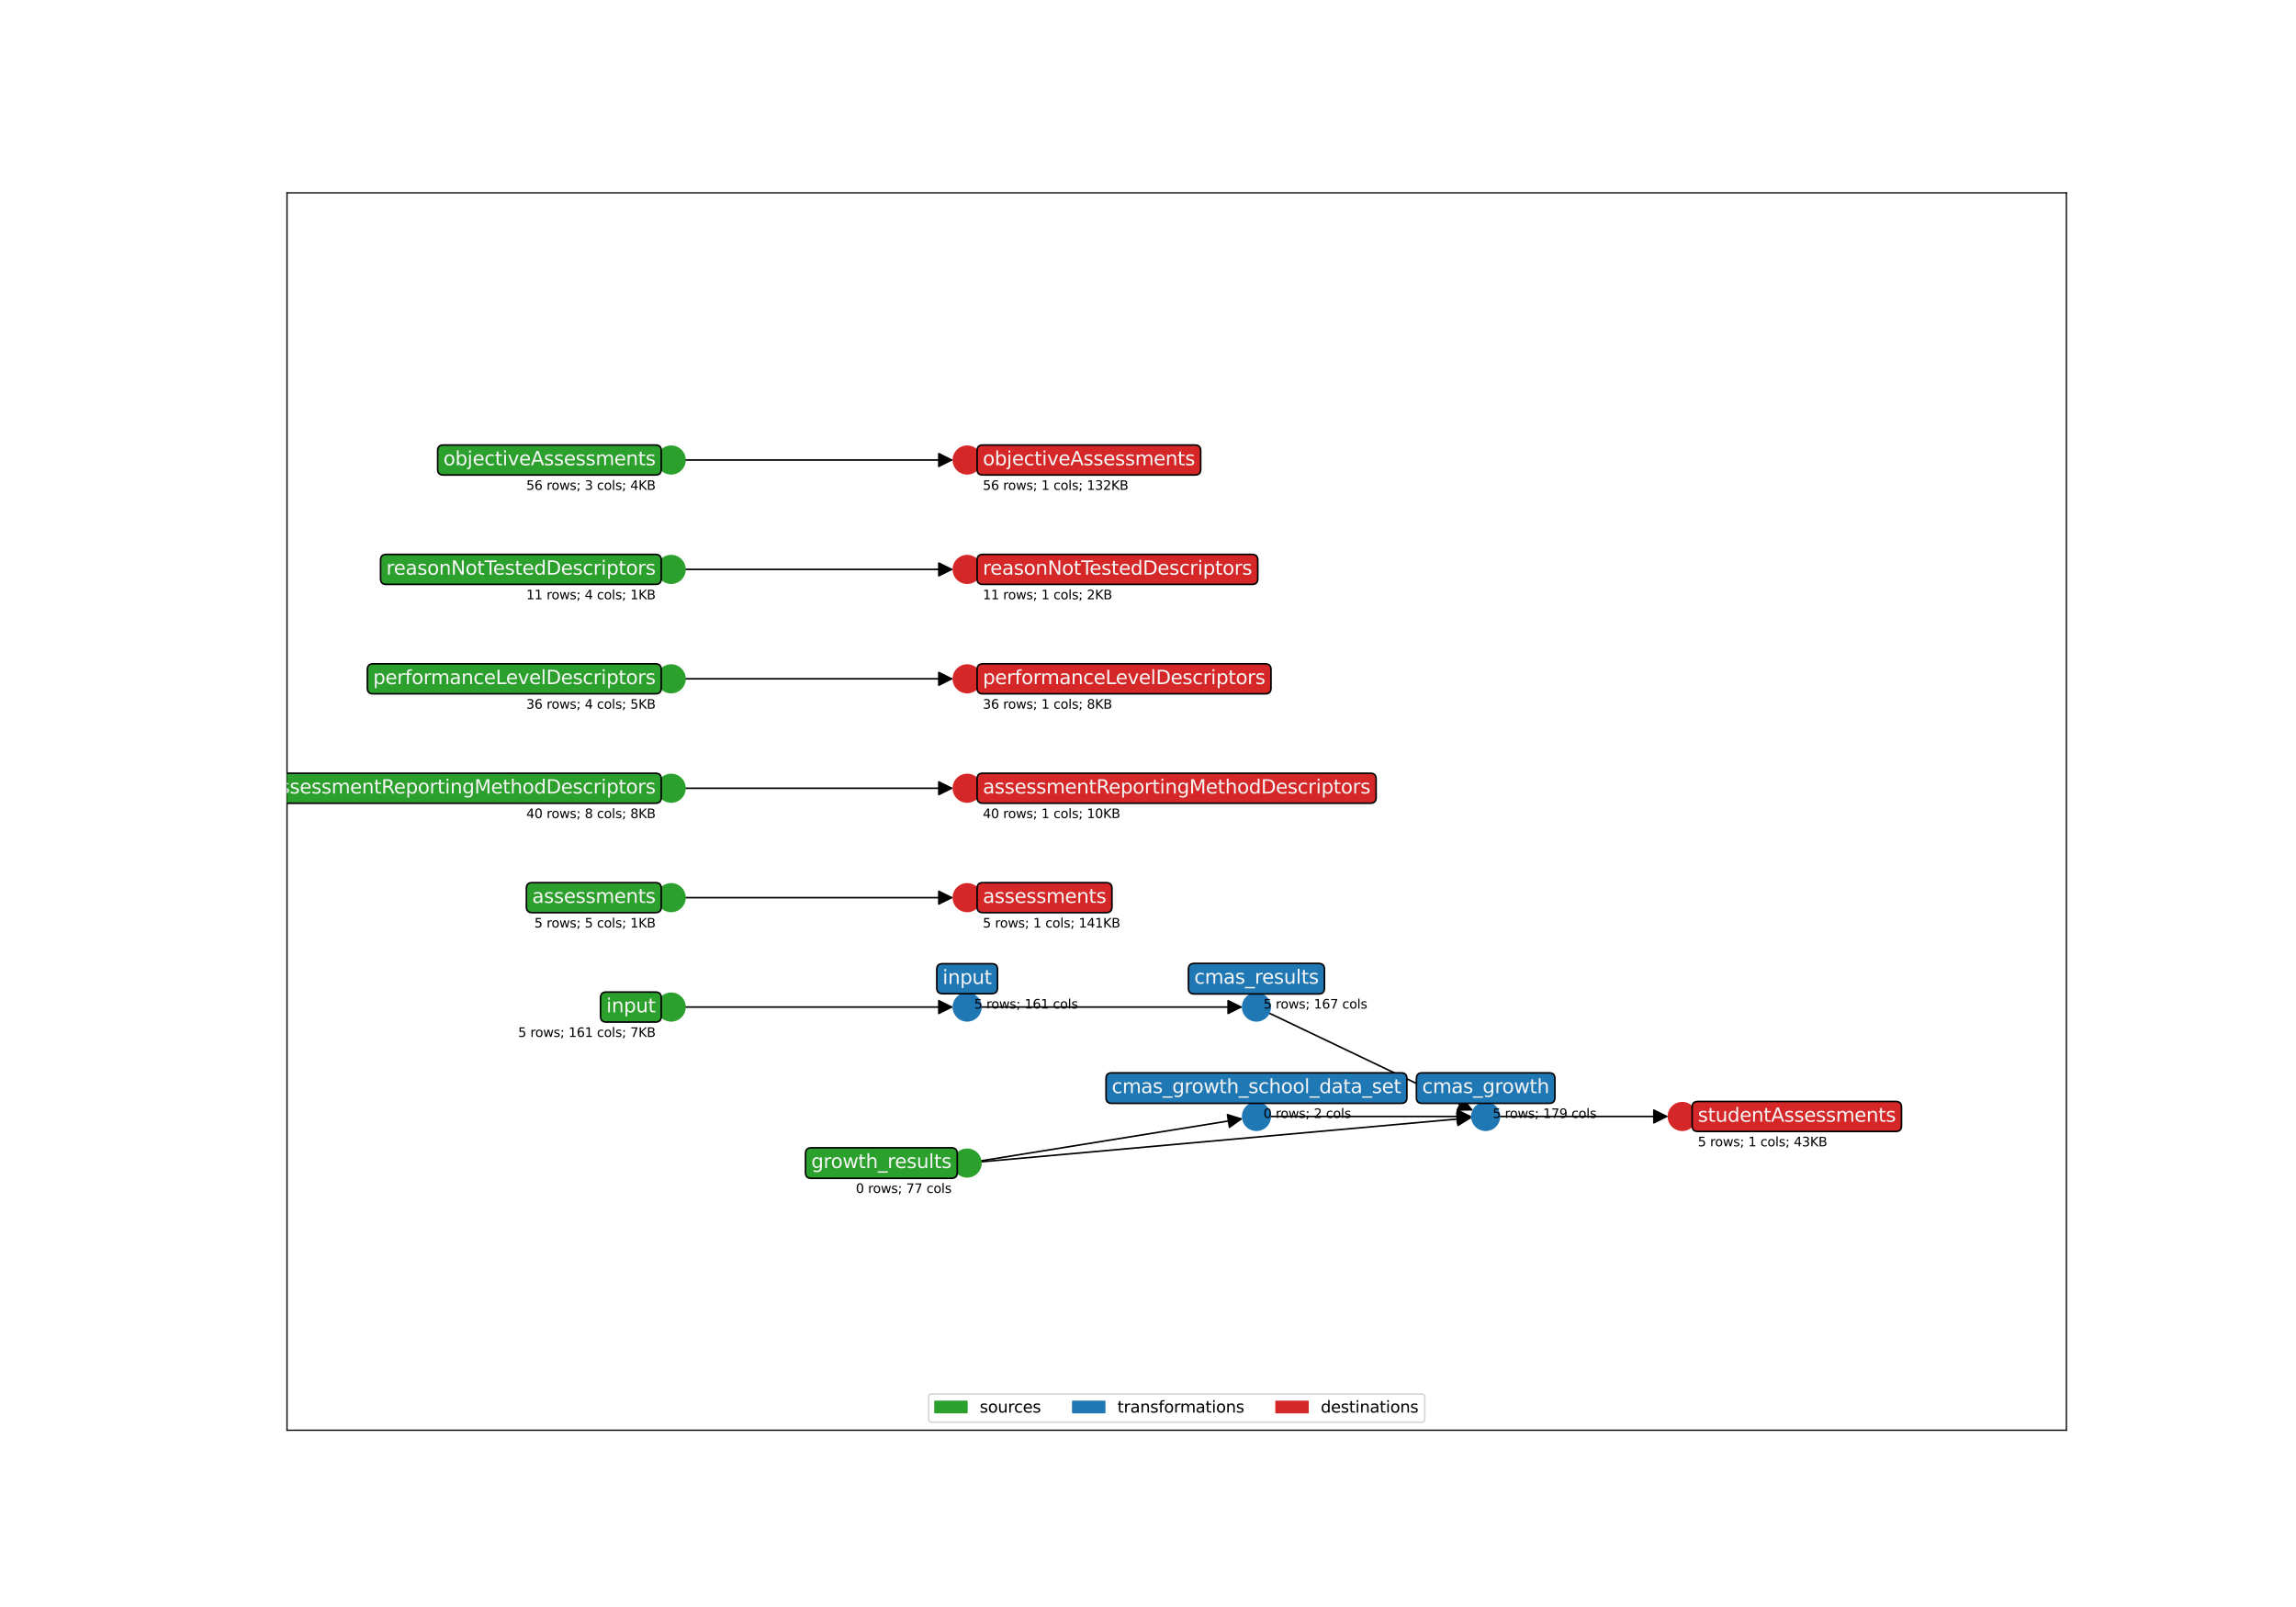 <?xml version="1.0" encoding="utf-8" standalone="no"?>
<!DOCTYPE svg PUBLIC "-//W3C//DTD SVG 1.1//EN"
  "http://www.w3.org/Graphics/SVG/1.1/DTD/svg11.dtd">
<svg xmlns:xlink="http://www.w3.org/1999/xlink" width="1440pt" height="1008pt" viewBox="0 0 1440 1008" xmlns="http://www.w3.org/2000/svg" version="1.1">
 <defs>
  <style type="text/css">*{stroke-linejoin: round; stroke-linecap: butt}</style>
 </defs>
 <g id="figure_1">
  <g id="patch_1">
   <path d="M 0 1008 
L 1440 1008 
L 1440 0 
L 0 0 
z
" style="fill: #ffffff"/>
  </g>
  <g id="axes_1">
   <g id="patch_2">
    <path d="M 180 897.12 
L 1296 897.12 
L 1296 120.96 
L 180 120.96 
z
" style="fill: #ffffff"/>
   </g>
   <g id="patch_3">
    <path d="M 429.613 631.681 
Q 513.765 631.681 596.8 631.681 
" clip-path="url(#p26f810ea43)" style="fill: none; stroke: #000000; stroke-linecap: round"/>
    <path d="M 588.8 627.681 
L 596.8 631.681 
L 588.8 635.681 
L 588.8 627.681 
z
" clip-path="url(#p26f810ea43)" style="stroke: #000000; stroke-linecap: round"/>
   </g>
   <g id="patch_4">
    <path d="M 429.613 563.053 
Q 513.765 563.053 596.8 563.053 
" clip-path="url(#p26f810ea43)" style="fill: none; stroke: #000000; stroke-linecap: round"/>
    <path d="M 588.8 559.053 
L 596.8 563.053 
L 588.8 567.053 
L 588.8 559.053 
z
" clip-path="url(#p26f810ea43)" style="stroke: #000000; stroke-linecap: round"/>
   </g>
   <g id="patch_5">
    <path d="M 429.613 494.425 
Q 513.765 494.425 596.8 494.425 
" clip-path="url(#p26f810ea43)" style="fill: none; stroke: #000000; stroke-linecap: round"/>
    <path d="M 588.8 490.425 
L 596.8 494.425 
L 588.8 498.425 
L 588.8 490.425 
z
" clip-path="url(#p26f810ea43)" style="stroke: #000000; stroke-linecap: round"/>
   </g>
   <g id="patch_6">
    <path d="M 429.613 425.796 
Q 513.765 425.796 596.8 425.796 
" clip-path="url(#p26f810ea43)" style="fill: none; stroke: #000000; stroke-linecap: round"/>
    <path d="M 588.8 421.796 
L 596.8 425.796 
L 588.8 429.796 
L 588.8 421.796 
z
" clip-path="url(#p26f810ea43)" style="stroke: #000000; stroke-linecap: round"/>
   </g>
   <g id="patch_7">
    <path d="M 429.613 357.168 
Q 513.765 357.168 596.8 357.168 
" clip-path="url(#p26f810ea43)" style="fill: none; stroke: #000000; stroke-linecap: round"/>
    <path d="M 588.8 353.168 
L 596.8 357.168 
L 588.8 361.168 
L 588.8 353.168 
z
" clip-path="url(#p26f810ea43)" style="stroke: #000000; stroke-linecap: round"/>
   </g>
   <g id="patch_8">
    <path d="M 429.613 288.54 
Q 513.765 288.54 596.8 288.54 
" clip-path="url(#p26f810ea43)" style="fill: none; stroke: #000000; stroke-linecap: round"/>
    <path d="M 588.8 284.54 
L 596.8 288.54 
L 588.8 292.54 
L 588.8 284.54 
z
" clip-path="url(#p26f810ea43)" style="stroke: #000000; stroke-linecap: round"/>
   </g>
   <g id="patch_9">
    <path d="M 615.13 728.162 
Q 697.3 714.925 778.366 701.865 
" clip-path="url(#p26f810ea43)" style="fill: none; stroke: #000000; stroke-linecap: round"/>
    <path d="M 769.832 699.188 
L 778.366 701.865 
L 771.104 707.086 
L 769.832 699.188 
z
" clip-path="url(#p26f810ea43)" style="stroke: #000000; stroke-linecap: round"/>
   </g>
   <g id="patch_10">
    <path d="M 615.206 728.764 
Q 769.178 714.924 922.036 701.185 
" clip-path="url(#p26f810ea43)" style="fill: none; stroke: #000000; stroke-linecap: round"/>
    <path d="M 913.71 697.917 
L 922.036 701.185 
L 914.426 705.885 
L 913.71 697.917 
z
" clip-path="url(#p26f810ea43)" style="stroke: #000000; stroke-linecap: round"/>
   </g>
   <g id="patch_11">
    <path d="M 615.24 631.681 
Q 697.3 631.681 778.241 631.681 
" clip-path="url(#p26f810ea43)" style="fill: none; stroke: #000000; stroke-linecap: round"/>
    <path d="M 770.241 627.681 
L 778.241 631.681 
L 770.241 635.681 
L 770.241 627.681 
z
" clip-path="url(#p26f810ea43)" style="stroke: #000000; stroke-linecap: round"/>
   </g>
   <g id="patch_12">
    <path d="M 795.833 635.411 
Q 859.896 665.996 922.951 696.098 
" clip-path="url(#p26f810ea43)" style="fill: none; stroke: #000000; stroke-linecap: round"/>
    <path d="M 917.455 689.042 
L 922.951 696.098 
L 914.008 696.262 
L 917.455 689.042 
z
" clip-path="url(#p26f810ea43)" style="stroke: #000000; stroke-linecap: round"/>
   </g>
   <g id="patch_13">
    <path d="M 796.684 700.309 
Q 859.897 700.309 921.992 700.309 
" clip-path="url(#p26f810ea43)" style="fill: none; stroke: #000000; stroke-linecap: round"/>
    <path d="M 913.992 696.309 
L 921.992 700.309 
L 913.992 704.309 
L 913.992 696.309 
z
" clip-path="url(#p26f810ea43)" style="stroke: #000000; stroke-linecap: round"/>
   </g>
   <g id="patch_14">
    <path d="M 940.436 700.309 
Q 993.409 700.309 1045.264 700.309 
" clip-path="url(#p26f810ea43)" style="fill: none; stroke: #000000; stroke-linecap: round"/>
    <path d="M 1037.264 696.309 
L 1045.264 700.309 
L 1037.264 704.309 
L 1037.264 696.309 
z
" clip-path="url(#p26f810ea43)" style="stroke: #000000; stroke-linecap: round"/>
   </g>
   <g id="matplotlib.axis_1">
    <g id="xtick_1"/>
    <g id="xtick_2"/>
    <g id="xtick_3"/>
    <g id="xtick_4"/>
    <g id="xtick_5"/>
    <g id="xtick_6"/>
   </g>
   <g id="matplotlib.axis_2">
    <g id="ytick_1"/>
    <g id="ytick_2"/>
    <g id="ytick_3"/>
    <g id="ytick_4"/>
    <g id="ytick_5"/>
    <g id="ytick_6"/>
   </g>
   <g id="PathCollection_1">
    <defs>
     <path id="me019028339" d="M 0 8.66 
C 2.297 8.66 4.5 7.748 6.124 6.124 
C 7.748 4.5 8.66 2.297 8.66 0 
C 8.66 -2.297 7.748 -4.5 6.124 -6.124 
C 4.5 -7.748 2.297 -8.66 0 -8.66 
C -2.297 -8.66 -4.5 -7.748 -6.124 -6.124 
C -7.748 -4.5 -8.66 -2.297 -8.66 0 
C -8.66 2.297 -7.748 4.5 -6.124 6.124 
C -4.5 7.748 -2.297 8.66 0 8.66 
z
" style="stroke: #2ca02c"/>
    </defs>
    <g clip-path="url(#p26f810ea43)">
     <use xlink:href="#me019028339" x="420.955" y="631.681" style="fill: #2ca02c; stroke: #2ca02c"/>
     <use xlink:href="#me019028339" x="420.955" y="563.053" style="fill: #2ca02c; stroke: #2ca02c"/>
     <use xlink:href="#me019028339" x="420.955" y="494.425" style="fill: #2ca02c; stroke: #2ca02c"/>
     <use xlink:href="#me019028339" x="420.955" y="425.796" style="fill: #2ca02c; stroke: #2ca02c"/>
     <use xlink:href="#me019028339" x="420.955" y="357.168" style="fill: #2ca02c; stroke: #2ca02c"/>
     <use xlink:href="#me019028339" x="420.955" y="288.54" style="fill: #2ca02c; stroke: #2ca02c"/>
     <use xlink:href="#me019028339" x="606.577" y="729.54" style="fill: #2ca02c; stroke: #2ca02c"/>
    </g>
   </g>
   <g id="PathCollection_2">
    <defs>
     <path id="mbd37d48e6a" d="M 0 8.66 
C 2.297 8.66 4.5 7.748 6.124 6.124 
C 7.748 4.5 8.66 2.297 8.66 0 
C 8.66 -2.297 7.748 -4.5 6.124 -6.124 
C 4.5 -7.748 2.297 -8.66 0 -8.66 
C -2.297 -8.66 -4.5 -7.748 -6.124 -6.124 
C -7.748 -4.5 -8.66 -2.297 -8.66 0 
C -8.66 2.297 -7.748 4.5 -6.124 6.124 
C -4.5 7.748 -2.297 8.66 0 8.66 
z
" style="stroke: #1f77b4"/>
    </defs>
    <g clip-path="url(#p26f810ea43)">
     <use xlink:href="#mbd37d48e6a" x="606.577" y="631.681" style="fill: #1f77b4; stroke: #1f77b4"/>
     <use xlink:href="#mbd37d48e6a" x="788.02" y="631.681" style="fill: #1f77b4; stroke: #1f77b4"/>
     <use xlink:href="#mbd37d48e6a" x="788.02" y="700.309" style="fill: #1f77b4; stroke: #1f77b4"/>
     <use xlink:href="#mbd37d48e6a" x="931.772" y="700.309" style="fill: #1f77b4; stroke: #1f77b4"/>
    </g>
   </g>
   <g id="PathCollection_3">
    <defs>
     <path id="me03f88ecd0" d="M 0 8.66 
C 2.297 8.66 4.5 7.748 6.124 6.124 
C 7.748 4.5 8.66 2.297 8.66 0 
C 8.66 -2.297 7.748 -4.5 6.124 -6.124 
C 4.5 -7.748 2.297 -8.66 0 -8.66 
C -2.297 -8.66 -4.5 -7.748 -6.124 -6.124 
C -7.748 -4.5 -8.66 -2.297 -8.66 0 
C -8.66 2.297 -7.748 4.5 -6.124 6.124 
C -4.5 7.748 -2.297 8.66 0 8.66 
z
" style="stroke: #d62728"/>
    </defs>
    <g clip-path="url(#p26f810ea43)">
     <use xlink:href="#me03f88ecd0" x="606.577" y="563.053" style="fill: #d62728; stroke: #d62728"/>
     <use xlink:href="#me03f88ecd0" x="606.577" y="288.54" style="fill: #d62728; stroke: #d62728"/>
     <use xlink:href="#me03f88ecd0" x="1055.045" y="700.309" style="fill: #d62728; stroke: #d62728"/>
     <use xlink:href="#me03f88ecd0" x="606.577" y="494.425" style="fill: #d62728; stroke: #d62728"/>
     <use xlink:href="#me03f88ecd0" x="606.577" y="425.796" style="fill: #d62728; stroke: #d62728"/>
     <use xlink:href="#me03f88ecd0" x="606.577" y="357.168" style="fill: #d62728; stroke: #d62728"/>
    </g>
   </g>
   <g id="patch_15">
    <path d="M 180 897.12 
L 180 120.96 
" style="fill: none; stroke: #000000; stroke-width: 0.8; stroke-linejoin: miter; stroke-linecap: square"/>
   </g>
   <g id="patch_16">
    <path d="M 1296 897.12 
L 1296 120.96 
" style="fill: none; stroke: #000000; stroke-width: 0.8; stroke-linejoin: miter; stroke-linecap: square"/>
   </g>
   <g id="patch_17">
    <path d="M 180 897.12 
L 1296 897.12 
" style="fill: none; stroke: #000000; stroke-width: 0.8; stroke-linejoin: miter; stroke-linecap: square"/>
   </g>
   <g id="patch_18">
    <path d="M 180 120.96 
L 1296 120.96 
" style="fill: none; stroke: #000000; stroke-width: 0.8; stroke-linejoin: miter; stroke-linecap: square"/>
   </g>
   <g id="text_1">
    <g id="patch_19">
     <path d="M 380.256 641.088 
L 411.122 641.088 
Q 414.722 641.088 414.722 637.488 
L 414.722 625.874 
Q 414.722 622.274 411.122 622.274 
L 380.256 622.274 
Q 376.656 622.274 376.656 625.874 
L 376.656 637.488 
Q 376.656 641.088 380.256 641.088 
z
" clip-path="url(#p26f810ea43)" style="fill: #2ca02c; stroke: #000000; stroke-linejoin: miter"/>
    </g>
    <g clip-path="url(#p26f810ea43)">
     <!-- input -->
     <g style="fill: #f5f5f5" transform="translate(380.256 634.992)scale(0.12 -0.12)">
      <defs>
       <path id="DejaVuSans-69" d="M 603 3500 
L 1178 3500 
L 1178 0 
L 603 0 
L 603 3500 
z
M 603 4863 
L 1178 4863 
L 1178 4134 
L 603 4134 
L 603 4863 
z
" transform="scale(0.016)"/>
       <path id="DejaVuSans-6e" d="M 3513 2113 
L 3513 0 
L 2938 0 
L 2938 2094 
Q 2938 2591 2744 2837 
Q 2550 3084 2163 3084 
Q 1697 3084 1428 2787 
Q 1159 2491 1159 1978 
L 1159 0 
L 581 0 
L 581 3500 
L 1159 3500 
L 1159 2956 
Q 1366 3272 1645 3428 
Q 1925 3584 2291 3584 
Q 2894 3584 3203 3211 
Q 3513 2838 3513 2113 
z
" transform="scale(0.016)"/>
       <path id="DejaVuSans-70" d="M 1159 525 
L 1159 -1331 
L 581 -1331 
L 581 3500 
L 1159 3500 
L 1159 2969 
Q 1341 3281 1617 3432 
Q 1894 3584 2278 3584 
Q 2916 3584 3314 3078 
Q 3713 2572 3713 1747 
Q 3713 922 3314 415 
Q 2916 -91 2278 -91 
Q 1894 -91 1617 61 
Q 1341 213 1159 525 
z
M 3116 1747 
Q 3116 2381 2855 2742 
Q 2594 3103 2138 3103 
Q 1681 3103 1420 2742 
Q 1159 2381 1159 1747 
Q 1159 1113 1420 752 
Q 1681 391 2138 391 
Q 2594 391 2855 752 
Q 3116 1113 3116 1747 
z
" transform="scale(0.016)"/>
       <path id="DejaVuSans-75" d="M 544 1381 
L 544 3500 
L 1119 3500 
L 1119 1403 
Q 1119 906 1312 657 
Q 1506 409 1894 409 
Q 2359 409 2629 706 
Q 2900 1003 2900 1516 
L 2900 3500 
L 3475 3500 
L 3475 0 
L 2900 0 
L 2900 538 
Q 2691 219 2414 64 
Q 2138 -91 1772 -91 
Q 1169 -91 856 284 
Q 544 659 544 1381 
z
M 1991 3584 
L 1991 3584 
z
" transform="scale(0.016)"/>
       <path id="DejaVuSans-74" d="M 1172 4494 
L 1172 3500 
L 2356 3500 
L 2356 3053 
L 1172 3053 
L 1172 1153 
Q 1172 725 1289 603 
Q 1406 481 1766 481 
L 2356 481 
L 2356 0 
L 1766 0 
Q 1100 0 847 248 
Q 594 497 594 1153 
L 594 3053 
L 172 3053 
L 172 3500 
L 594 3500 
L 594 4494 
L 1172 4494 
z
" transform="scale(0.016)"/>
      </defs>
      <use xlink:href="#DejaVuSans-69"/>
      <use xlink:href="#DejaVuSans-6e" x="27.783"/>
      <use xlink:href="#DejaVuSans-70" x="91.162"/>
      <use xlink:href="#DejaVuSans-75" x="154.639"/>
      <use xlink:href="#DejaVuSans-74" x="218.018"/>
     </g>
    </g>
   </g>
   <g id="text_2">
    <g id="patch_20">
     <path d="M 333.747 572.46 
L 411.122 572.46 
Q 414.722 572.46 414.722 568.86 
L 414.722 557.246 
Q 414.722 553.646 411.122 553.646 
L 333.747 553.646 
Q 330.147 553.646 330.147 557.246 
L 330.147 568.86 
Q 330.147 572.46 333.747 572.46 
z
" clip-path="url(#p26f810ea43)" style="fill: #2ca02c; stroke: #000000; stroke-linejoin: miter"/>
    </g>
    <g clip-path="url(#p26f810ea43)">
     <!-- assessments -->
     <g style="fill: #f5f5f5" transform="translate(333.747 566.364)scale(0.12 -0.12)">
      <defs>
       <path id="DejaVuSans-61" d="M 2194 1759 
Q 1497 1759 1228 1600 
Q 959 1441 959 1056 
Q 959 750 1161 570 
Q 1363 391 1709 391 
Q 2188 391 2477 730 
Q 2766 1069 2766 1631 
L 2766 1759 
L 2194 1759 
z
M 3341 1997 
L 3341 0 
L 2766 0 
L 2766 531 
Q 2569 213 2275 61 
Q 1981 -91 1556 -91 
Q 1019 -91 701 211 
Q 384 513 384 1019 
Q 384 1609 779 1909 
Q 1175 2209 1959 2209 
L 2766 2209 
L 2766 2266 
Q 2766 2663 2505 2880 
Q 2244 3097 1772 3097 
Q 1472 3097 1187 3025 
Q 903 2953 641 2809 
L 641 3341 
Q 956 3463 1253 3523 
Q 1550 3584 1831 3584 
Q 2591 3584 2966 3190 
Q 3341 2797 3341 1997 
z
" transform="scale(0.016)"/>
       <path id="DejaVuSans-73" d="M 2834 3397 
L 2834 2853 
Q 2591 2978 2328 3040 
Q 2066 3103 1784 3103 
Q 1356 3103 1142 2972 
Q 928 2841 928 2578 
Q 928 2378 1081 2264 
Q 1234 2150 1697 2047 
L 1894 2003 
Q 2506 1872 2764 1633 
Q 3022 1394 3022 966 
Q 3022 478 2636 193 
Q 2250 -91 1575 -91 
Q 1294 -91 989 -36 
Q 684 19 347 128 
L 347 722 
Q 666 556 975 473 
Q 1284 391 1588 391 
Q 1994 391 2212 530 
Q 2431 669 2431 922 
Q 2431 1156 2273 1281 
Q 2116 1406 1581 1522 
L 1381 1569 
Q 847 1681 609 1914 
Q 372 2147 372 2553 
Q 372 3047 722 3315 
Q 1072 3584 1716 3584 
Q 2034 3584 2315 3537 
Q 2597 3491 2834 3397 
z
" transform="scale(0.016)"/>
       <path id="DejaVuSans-65" d="M 3597 1894 
L 3597 1613 
L 953 1613 
Q 991 1019 1311 708 
Q 1631 397 2203 397 
Q 2534 397 2845 478 
Q 3156 559 3463 722 
L 3463 178 
Q 3153 47 2828 -22 
Q 2503 -91 2169 -91 
Q 1331 -91 842 396 
Q 353 884 353 1716 
Q 353 2575 817 3079 
Q 1281 3584 2069 3584 
Q 2775 3584 3186 3129 
Q 3597 2675 3597 1894 
z
M 3022 2063 
Q 3016 2534 2758 2815 
Q 2500 3097 2075 3097 
Q 1594 3097 1305 2825 
Q 1016 2553 972 2059 
L 3022 2063 
z
" transform="scale(0.016)"/>
       <path id="DejaVuSans-6d" d="M 3328 2828 
Q 3544 3216 3844 3400 
Q 4144 3584 4550 3584 
Q 5097 3584 5394 3201 
Q 5691 2819 5691 2113 
L 5691 0 
L 5113 0 
L 5113 2094 
Q 5113 2597 4934 2840 
Q 4756 3084 4391 3084 
Q 3944 3084 3684 2787 
Q 3425 2491 3425 1978 
L 3425 0 
L 2847 0 
L 2847 2094 
Q 2847 2600 2669 2842 
Q 2491 3084 2119 3084 
Q 1678 3084 1418 2786 
Q 1159 2488 1159 1978 
L 1159 0 
L 581 0 
L 581 3500 
L 1159 3500 
L 1159 2956 
Q 1356 3278 1631 3431 
Q 1906 3584 2284 3584 
Q 2666 3584 2933 3390 
Q 3200 3197 3328 2828 
z
" transform="scale(0.016)"/>
      </defs>
      <use xlink:href="#DejaVuSans-61"/>
      <use xlink:href="#DejaVuSans-73" x="61.279"/>
      <use xlink:href="#DejaVuSans-73" x="113.379"/>
      <use xlink:href="#DejaVuSans-65" x="165.479"/>
      <use xlink:href="#DejaVuSans-73" x="227.002"/>
      <use xlink:href="#DejaVuSans-73" x="279.102"/>
      <use xlink:href="#DejaVuSans-6d" x="331.201"/>
      <use xlink:href="#DejaVuSans-65" x="428.613"/>
      <use xlink:href="#DejaVuSans-6e" x="490.137"/>
      <use xlink:href="#DejaVuSans-74" x="553.516"/>
      <use xlink:href="#DejaVuSans-73" x="592.725"/>
     </g>
    </g>
   </g>
   <g id="text_3">
    <g id="patch_21">
     <path d="M 168.064 503.832 
L 411.122 503.832 
Q 414.722 503.832 414.722 500.232 
L 414.722 488.618 
Q 414.722 485.018 411.122 485.018 
L 168.064 485.018 
Q 164.464 485.018 164.464 488.618 
L 164.464 500.232 
Q 164.464 503.832 168.064 503.832 
z
" clip-path="url(#p26f810ea43)" style="fill: #2ca02c; stroke: #000000; stroke-linejoin: miter"/>
    </g>
    <g clip-path="url(#p26f810ea43)">
     <!-- assessmentReportingMethodDescriptors -->
     <g style="fill: #f5f5f5" transform="translate(168.064 497.736)scale(0.12 -0.12)">
      <defs>
       <path id="DejaVuSans-52" d="M 2841 2188 
Q 3044 2119 3236 1894 
Q 3428 1669 3622 1275 
L 4263 0 
L 3584 0 
L 2988 1197 
Q 2756 1666 2539 1819 
Q 2322 1972 1947 1972 
L 1259 1972 
L 1259 0 
L 628 0 
L 628 4666 
L 2053 4666 
Q 2853 4666 3247 4331 
Q 3641 3997 3641 3322 
Q 3641 2881 3436 2590 
Q 3231 2300 2841 2188 
z
M 1259 4147 
L 1259 2491 
L 2053 2491 
Q 2509 2491 2742 2702 
Q 2975 2913 2975 3322 
Q 2975 3731 2742 3939 
Q 2509 4147 2053 4147 
L 1259 4147 
z
" transform="scale(0.016)"/>
       <path id="DejaVuSans-6f" d="M 1959 3097 
Q 1497 3097 1228 2736 
Q 959 2375 959 1747 
Q 959 1119 1226 758 
Q 1494 397 1959 397 
Q 2419 397 2687 759 
Q 2956 1122 2956 1747 
Q 2956 2369 2687 2733 
Q 2419 3097 1959 3097 
z
M 1959 3584 
Q 2709 3584 3137 3096 
Q 3566 2609 3566 1747 
Q 3566 888 3137 398 
Q 2709 -91 1959 -91 
Q 1206 -91 779 398 
Q 353 888 353 1747 
Q 353 2609 779 3096 
Q 1206 3584 1959 3584 
z
" transform="scale(0.016)"/>
       <path id="DejaVuSans-72" d="M 2631 2963 
Q 2534 3019 2420 3045 
Q 2306 3072 2169 3072 
Q 1681 3072 1420 2755 
Q 1159 2438 1159 1844 
L 1159 0 
L 581 0 
L 581 3500 
L 1159 3500 
L 1159 2956 
Q 1341 3275 1631 3429 
Q 1922 3584 2338 3584 
Q 2397 3584 2469 3576 
Q 2541 3569 2628 3553 
L 2631 2963 
z
" transform="scale(0.016)"/>
       <path id="DejaVuSans-67" d="M 2906 1791 
Q 2906 2416 2648 2759 
Q 2391 3103 1925 3103 
Q 1463 3103 1205 2759 
Q 947 2416 947 1791 
Q 947 1169 1205 825 
Q 1463 481 1925 481 
Q 2391 481 2648 825 
Q 2906 1169 2906 1791 
z
M 3481 434 
Q 3481 -459 3084 -895 
Q 2688 -1331 1869 -1331 
Q 1566 -1331 1297 -1286 
Q 1028 -1241 775 -1147 
L 775 -588 
Q 1028 -725 1275 -790 
Q 1522 -856 1778 -856 
Q 2344 -856 2625 -561 
Q 2906 -266 2906 331 
L 2906 616 
Q 2728 306 2450 153 
Q 2172 0 1784 0 
Q 1141 0 747 490 
Q 353 981 353 1791 
Q 353 2603 747 3093 
Q 1141 3584 1784 3584 
Q 2172 3584 2450 3431 
Q 2728 3278 2906 2969 
L 2906 3500 
L 3481 3500 
L 3481 434 
z
" transform="scale(0.016)"/>
       <path id="DejaVuSans-4d" d="M 628 4666 
L 1569 4666 
L 2759 1491 
L 3956 4666 
L 4897 4666 
L 4897 0 
L 4281 0 
L 4281 4097 
L 3078 897 
L 2444 897 
L 1241 4097 
L 1241 0 
L 628 0 
L 628 4666 
z
" transform="scale(0.016)"/>
       <path id="DejaVuSans-68" d="M 3513 2113 
L 3513 0 
L 2938 0 
L 2938 2094 
Q 2938 2591 2744 2837 
Q 2550 3084 2163 3084 
Q 1697 3084 1428 2787 
Q 1159 2491 1159 1978 
L 1159 0 
L 581 0 
L 581 4863 
L 1159 4863 
L 1159 2956 
Q 1366 3272 1645 3428 
Q 1925 3584 2291 3584 
Q 2894 3584 3203 3211 
Q 3513 2838 3513 2113 
z
" transform="scale(0.016)"/>
       <path id="DejaVuSans-64" d="M 2906 2969 
L 2906 4863 
L 3481 4863 
L 3481 0 
L 2906 0 
L 2906 525 
Q 2725 213 2448 61 
Q 2172 -91 1784 -91 
Q 1150 -91 751 415 
Q 353 922 353 1747 
Q 353 2572 751 3078 
Q 1150 3584 1784 3584 
Q 2172 3584 2448 3432 
Q 2725 3281 2906 2969 
z
M 947 1747 
Q 947 1113 1208 752 
Q 1469 391 1925 391 
Q 2381 391 2643 752 
Q 2906 1113 2906 1747 
Q 2906 2381 2643 2742 
Q 2381 3103 1925 3103 
Q 1469 3103 1208 2742 
Q 947 2381 947 1747 
z
" transform="scale(0.016)"/>
       <path id="DejaVuSans-44" d="M 1259 4147 
L 1259 519 
L 2022 519 
Q 2988 519 3436 956 
Q 3884 1394 3884 2338 
Q 3884 3275 3436 3711 
Q 2988 4147 2022 4147 
L 1259 4147 
z
M 628 4666 
L 1925 4666 
Q 3281 4666 3915 4102 
Q 4550 3538 4550 2338 
Q 4550 1131 3912 565 
Q 3275 0 1925 0 
L 628 0 
L 628 4666 
z
" transform="scale(0.016)"/>
       <path id="DejaVuSans-63" d="M 3122 3366 
L 3122 2828 
Q 2878 2963 2633 3030 
Q 2388 3097 2138 3097 
Q 1578 3097 1268 2742 
Q 959 2388 959 1747 
Q 959 1106 1268 751 
Q 1578 397 2138 397 
Q 2388 397 2633 464 
Q 2878 531 3122 666 
L 3122 134 
Q 2881 22 2623 -34 
Q 2366 -91 2075 -91 
Q 1284 -91 818 406 
Q 353 903 353 1747 
Q 353 2603 823 3093 
Q 1294 3584 2113 3584 
Q 2378 3584 2631 3529 
Q 2884 3475 3122 3366 
z
" transform="scale(0.016)"/>
      </defs>
      <use xlink:href="#DejaVuSans-61"/>
      <use xlink:href="#DejaVuSans-73" x="61.279"/>
      <use xlink:href="#DejaVuSans-73" x="113.379"/>
      <use xlink:href="#DejaVuSans-65" x="165.479"/>
      <use xlink:href="#DejaVuSans-73" x="227.002"/>
      <use xlink:href="#DejaVuSans-73" x="279.102"/>
      <use xlink:href="#DejaVuSans-6d" x="331.201"/>
      <use xlink:href="#DejaVuSans-65" x="428.613"/>
      <use xlink:href="#DejaVuSans-6e" x="490.137"/>
      <use xlink:href="#DejaVuSans-74" x="553.516"/>
      <use xlink:href="#DejaVuSans-52" x="592.725"/>
      <use xlink:href="#DejaVuSans-65" x="657.707"/>
      <use xlink:href="#DejaVuSans-70" x="719.23"/>
      <use xlink:href="#DejaVuSans-6f" x="782.707"/>
      <use xlink:href="#DejaVuSans-72" x="843.889"/>
      <use xlink:href="#DejaVuSans-74" x="885.002"/>
      <use xlink:href="#DejaVuSans-69" x="924.211"/>
      <use xlink:href="#DejaVuSans-6e" x="951.994"/>
      <use xlink:href="#DejaVuSans-67" x="1015.373"/>
      <use xlink:href="#DejaVuSans-4d" x="1078.85"/>
      <use xlink:href="#DejaVuSans-65" x="1165.129"/>
      <use xlink:href="#DejaVuSans-74" x="1226.652"/>
      <use xlink:href="#DejaVuSans-68" x="1265.861"/>
      <use xlink:href="#DejaVuSans-6f" x="1329.24"/>
      <use xlink:href="#DejaVuSans-64" x="1390.422"/>
      <use xlink:href="#DejaVuSans-44" x="1453.898"/>
      <use xlink:href="#DejaVuSans-65" x="1530.9"/>
      <use xlink:href="#DejaVuSans-73" x="1592.424"/>
      <use xlink:href="#DejaVuSans-63" x="1644.523"/>
      <use xlink:href="#DejaVuSans-72" x="1699.504"/>
      <use xlink:href="#DejaVuSans-69" x="1740.617"/>
      <use xlink:href="#DejaVuSans-70" x="1768.4"/>
      <use xlink:href="#DejaVuSans-74" x="1831.877"/>
      <use xlink:href="#DejaVuSans-6f" x="1871.086"/>
      <use xlink:href="#DejaVuSans-72" x="1932.268"/>
      <use xlink:href="#DejaVuSans-73" x="1973.381"/>
     </g>
    </g>
   </g>
   <g id="text_4">
    <g id="patch_22">
     <path d="M 233.999 435.203 
L 411.122 435.203 
Q 414.722 435.203 414.722 431.603 
L 414.722 419.99 
Q 414.722 416.39 411.122 416.39 
L 233.999 416.39 
Q 230.399 416.39 230.399 419.99 
L 230.399 431.603 
Q 230.399 435.203 233.999 435.203 
z
" clip-path="url(#p26f810ea43)" style="fill: #2ca02c; stroke: #000000; stroke-linejoin: miter"/>
    </g>
    <g clip-path="url(#p26f810ea43)">
     <!-- performanceLevelDescriptors -->
     <g style="fill: #f5f5f5" transform="translate(233.999 429.108)scale(0.12 -0.12)">
      <defs>
       <path id="DejaVuSans-66" d="M 2375 4863 
L 2375 4384 
L 1825 4384 
Q 1516 4384 1395 4259 
Q 1275 4134 1275 3809 
L 1275 3500 
L 2222 3500 
L 2222 3053 
L 1275 3053 
L 1275 0 
L 697 0 
L 697 3053 
L 147 3053 
L 147 3500 
L 697 3500 
L 697 3744 
Q 697 4328 969 4595 
Q 1241 4863 1831 4863 
L 2375 4863 
z
" transform="scale(0.016)"/>
       <path id="DejaVuSans-4c" d="M 628 4666 
L 1259 4666 
L 1259 531 
L 3531 531 
L 3531 0 
L 628 0 
L 628 4666 
z
" transform="scale(0.016)"/>
       <path id="DejaVuSans-76" d="M 191 3500 
L 800 3500 
L 1894 563 
L 2988 3500 
L 3597 3500 
L 2284 0 
L 1503 0 
L 191 3500 
z
" transform="scale(0.016)"/>
       <path id="DejaVuSans-6c" d="M 603 4863 
L 1178 4863 
L 1178 0 
L 603 0 
L 603 4863 
z
" transform="scale(0.016)"/>
      </defs>
      <use xlink:href="#DejaVuSans-70"/>
      <use xlink:href="#DejaVuSans-65" x="63.477"/>
      <use xlink:href="#DejaVuSans-72" x="125"/>
      <use xlink:href="#DejaVuSans-66" x="166.113"/>
      <use xlink:href="#DejaVuSans-6f" x="201.318"/>
      <use xlink:href="#DejaVuSans-72" x="262.5"/>
      <use xlink:href="#DejaVuSans-6d" x="301.863"/>
      <use xlink:href="#DejaVuSans-61" x="399.275"/>
      <use xlink:href="#DejaVuSans-6e" x="460.555"/>
      <use xlink:href="#DejaVuSans-63" x="523.934"/>
      <use xlink:href="#DejaVuSans-65" x="578.914"/>
      <use xlink:href="#DejaVuSans-4c" x="640.438"/>
      <use xlink:href="#DejaVuSans-65" x="694.4"/>
      <use xlink:href="#DejaVuSans-76" x="755.924"/>
      <use xlink:href="#DejaVuSans-65" x="815.104"/>
      <use xlink:href="#DejaVuSans-6c" x="876.627"/>
      <use xlink:href="#DejaVuSans-44" x="904.41"/>
      <use xlink:href="#DejaVuSans-65" x="981.412"/>
      <use xlink:href="#DejaVuSans-73" x="1042.936"/>
      <use xlink:href="#DejaVuSans-63" x="1095.035"/>
      <use xlink:href="#DejaVuSans-72" x="1150.016"/>
      <use xlink:href="#DejaVuSans-69" x="1191.129"/>
      <use xlink:href="#DejaVuSans-70" x="1218.912"/>
      <use xlink:href="#DejaVuSans-74" x="1282.389"/>
      <use xlink:href="#DejaVuSans-6f" x="1321.598"/>
      <use xlink:href="#DejaVuSans-72" x="1382.779"/>
      <use xlink:href="#DejaVuSans-73" x="1423.893"/>
     </g>
    </g>
   </g>
   <g id="text_5">
    <g id="patch_23">
     <path d="M 242.279 366.575 
L 411.122 366.575 
Q 414.722 366.575 414.722 362.975 
L 414.722 351.361 
Q 414.722 347.761 411.122 347.761 
L 242.279 347.761 
Q 238.679 347.761 238.679 351.361 
L 238.679 362.975 
Q 238.679 366.575 242.279 366.575 
z
" clip-path="url(#p26f810ea43)" style="fill: #2ca02c; stroke: #000000; stroke-linejoin: miter"/>
    </g>
    <g clip-path="url(#p26f810ea43)">
     <!-- reasonNotTestedDescriptors -->
     <g style="fill: #f5f5f5" transform="translate(242.279 360.479)scale(0.12 -0.12)">
      <defs>
       <path id="DejaVuSans-4e" d="M 628 4666 
L 1478 4666 
L 3547 763 
L 3547 4666 
L 4159 4666 
L 4159 0 
L 3309 0 
L 1241 3903 
L 1241 0 
L 628 0 
L 628 4666 
z
" transform="scale(0.016)"/>
       <path id="DejaVuSans-54" d="M -19 4666 
L 3928 4666 
L 3928 4134 
L 2272 4134 
L 2272 0 
L 1638 0 
L 1638 4134 
L -19 4134 
L -19 4666 
z
" transform="scale(0.016)"/>
      </defs>
      <use xlink:href="#DejaVuSans-72"/>
      <use xlink:href="#DejaVuSans-65" x="38.863"/>
      <use xlink:href="#DejaVuSans-61" x="100.387"/>
      <use xlink:href="#DejaVuSans-73" x="161.666"/>
      <use xlink:href="#DejaVuSans-6f" x="213.766"/>
      <use xlink:href="#DejaVuSans-6e" x="274.947"/>
      <use xlink:href="#DejaVuSans-4e" x="338.326"/>
      <use xlink:href="#DejaVuSans-6f" x="413.131"/>
      <use xlink:href="#DejaVuSans-74" x="474.312"/>
      <use xlink:href="#DejaVuSans-54" x="513.521"/>
      <use xlink:href="#DejaVuSans-65" x="557.605"/>
      <use xlink:href="#DejaVuSans-73" x="619.129"/>
      <use xlink:href="#DejaVuSans-74" x="671.229"/>
      <use xlink:href="#DejaVuSans-65" x="710.438"/>
      <use xlink:href="#DejaVuSans-64" x="771.961"/>
      <use xlink:href="#DejaVuSans-44" x="835.438"/>
      <use xlink:href="#DejaVuSans-65" x="912.439"/>
      <use xlink:href="#DejaVuSans-73" x="973.963"/>
      <use xlink:href="#DejaVuSans-63" x="1026.062"/>
      <use xlink:href="#DejaVuSans-72" x="1081.043"/>
      <use xlink:href="#DejaVuSans-69" x="1122.156"/>
      <use xlink:href="#DejaVuSans-70" x="1149.939"/>
      <use xlink:href="#DejaVuSans-74" x="1213.416"/>
      <use xlink:href="#DejaVuSans-6f" x="1252.625"/>
      <use xlink:href="#DejaVuSans-72" x="1313.807"/>
      <use xlink:href="#DejaVuSans-73" x="1354.92"/>
     </g>
    </g>
   </g>
   <g id="text_6">
    <g id="patch_24">
     <path d="M 278.091 297.947 
L 411.122 297.947 
Q 414.722 297.947 414.722 294.347 
L 414.722 282.733 
Q 414.722 279.133 411.122 279.133 
L 278.091 279.133 
Q 274.491 279.133 274.491 282.733 
L 274.491 294.347 
Q 274.491 297.947 278.091 297.947 
z
" clip-path="url(#p26f810ea43)" style="fill: #2ca02c; stroke: #000000; stroke-linejoin: miter"/>
    </g>
    <g clip-path="url(#p26f810ea43)">
     <!-- objectiveAssessments -->
     <g style="fill: #f5f5f5" transform="translate(278.091 291.851)scale(0.12 -0.12)">
      <defs>
       <path id="DejaVuSans-62" d="M 3116 1747 
Q 3116 2381 2855 2742 
Q 2594 3103 2138 3103 
Q 1681 3103 1420 2742 
Q 1159 2381 1159 1747 
Q 1159 1113 1420 752 
Q 1681 391 2138 391 
Q 2594 391 2855 752 
Q 3116 1113 3116 1747 
z
M 1159 2969 
Q 1341 3281 1617 3432 
Q 1894 3584 2278 3584 
Q 2916 3584 3314 3078 
Q 3713 2572 3713 1747 
Q 3713 922 3314 415 
Q 2916 -91 2278 -91 
Q 1894 -91 1617 61 
Q 1341 213 1159 525 
L 1159 0 
L 581 0 
L 581 4863 
L 1159 4863 
L 1159 2969 
z
" transform="scale(0.016)"/>
       <path id="DejaVuSans-6a" d="M 603 3500 
L 1178 3500 
L 1178 -63 
Q 1178 -731 923 -1031 
Q 669 -1331 103 -1331 
L -116 -1331 
L -116 -844 
L 38 -844 
Q 366 -844 484 -692 
Q 603 -541 603 -63 
L 603 3500 
z
M 603 4863 
L 1178 4863 
L 1178 4134 
L 603 4134 
L 603 4863 
z
" transform="scale(0.016)"/>
       <path id="DejaVuSans-41" d="M 2188 4044 
L 1331 1722 
L 3047 1722 
L 2188 4044 
z
M 1831 4666 
L 2547 4666 
L 4325 0 
L 3669 0 
L 3244 1197 
L 1141 1197 
L 716 0 
L 50 0 
L 1831 4666 
z
" transform="scale(0.016)"/>
      </defs>
      <use xlink:href="#DejaVuSans-6f"/>
      <use xlink:href="#DejaVuSans-62" x="61.182"/>
      <use xlink:href="#DejaVuSans-6a" x="124.658"/>
      <use xlink:href="#DejaVuSans-65" x="152.441"/>
      <use xlink:href="#DejaVuSans-63" x="213.965"/>
      <use xlink:href="#DejaVuSans-74" x="268.945"/>
      <use xlink:href="#DejaVuSans-69" x="308.154"/>
      <use xlink:href="#DejaVuSans-76" x="335.938"/>
      <use xlink:href="#DejaVuSans-65" x="395.117"/>
      <use xlink:href="#DejaVuSans-41" x="456.641"/>
      <use xlink:href="#DejaVuSans-73" x="525.049"/>
      <use xlink:href="#DejaVuSans-73" x="577.148"/>
      <use xlink:href="#DejaVuSans-65" x="629.248"/>
      <use xlink:href="#DejaVuSans-73" x="690.771"/>
      <use xlink:href="#DejaVuSans-73" x="742.871"/>
      <use xlink:href="#DejaVuSans-6d" x="794.971"/>
      <use xlink:href="#DejaVuSans-65" x="892.383"/>
      <use xlink:href="#DejaVuSans-6e" x="953.906"/>
      <use xlink:href="#DejaVuSans-74" x="1017.285"/>
      <use xlink:href="#DejaVuSans-73" x="1056.494"/>
     </g>
    </g>
   </g>
   <g id="text_7">
    <g id="patch_25">
     <path d="M 508.806 739.114 
L 596.745 739.114 
Q 600.345 739.114 600.345 735.514 
L 600.345 723.566 
Q 600.345 719.966 596.745 719.966 
L 508.806 719.966 
Q 505.206 719.966 505.206 723.566 
L 505.206 735.514 
Q 505.206 739.114 508.806 739.114 
z
" clip-path="url(#p26f810ea43)" style="fill: #2ca02c; stroke: #000000; stroke-linejoin: miter"/>
    </g>
    <g clip-path="url(#p26f810ea43)">
     <!-- growth_results -->
     <g style="fill: #f5f5f5" transform="translate(508.806 732.684)scale(0.12 -0.12)">
      <defs>
       <path id="DejaVuSans-77" d="M 269 3500 
L 844 3500 
L 1563 769 
L 2278 3500 
L 2956 3500 
L 3675 769 
L 4391 3500 
L 4966 3500 
L 4050 0 
L 3372 0 
L 2619 2869 
L 1863 0 
L 1184 0 
L 269 3500 
z
" transform="scale(0.016)"/>
       <path id="DejaVuSans-5f" d="M 3263 -1063 
L 3263 -1509 
L -63 -1509 
L -63 -1063 
L 3263 -1063 
z
" transform="scale(0.016)"/>
      </defs>
      <use xlink:href="#DejaVuSans-67"/>
      <use xlink:href="#DejaVuSans-72" x="63.477"/>
      <use xlink:href="#DejaVuSans-6f" x="102.34"/>
      <use xlink:href="#DejaVuSans-77" x="163.521"/>
      <use xlink:href="#DejaVuSans-74" x="245.309"/>
      <use xlink:href="#DejaVuSans-68" x="284.518"/>
      <use xlink:href="#DejaVuSans-5f" x="347.896"/>
      <use xlink:href="#DejaVuSans-72" x="397.896"/>
      <use xlink:href="#DejaVuSans-65" x="436.76"/>
      <use xlink:href="#DejaVuSans-73" x="498.283"/>
      <use xlink:href="#DejaVuSans-75" x="550.383"/>
      <use xlink:href="#DejaVuSans-6c" x="613.762"/>
      <use xlink:href="#DejaVuSans-74" x="641.545"/>
      <use xlink:href="#DejaVuSans-73" x="680.754"/>
     </g>
    </g>
   </g>
   <g id="text_8">
    <g clip-path="url(#p26f810ea43)">
     <!-- 5 rows; 161 cols; 7KB -->
     <g transform="translate(324.98 650.41)scale(0.08 -0.08)">
      <defs>
       <path id="DejaVuSans-35" d="M 691 4666 
L 3169 4666 
L 3169 4134 
L 1269 4134 
L 1269 2991 
Q 1406 3038 1543 3061 
Q 1681 3084 1819 3084 
Q 2600 3084 3056 2656 
Q 3513 2228 3513 1497 
Q 3513 744 3044 326 
Q 2575 -91 1722 -91 
Q 1428 -91 1123 -41 
Q 819 9 494 109 
L 494 744 
Q 775 591 1075 516 
Q 1375 441 1709 441 
Q 2250 441 2565 725 
Q 2881 1009 2881 1497 
Q 2881 1984 2565 2268 
Q 2250 2553 1709 2553 
Q 1456 2553 1204 2497 
Q 953 2441 691 2322 
L 691 4666 
z
" transform="scale(0.016)"/>
       <path id="DejaVuSans-20" transform="scale(0.016)"/>
       <path id="DejaVuSans-3b" d="M 750 3309 
L 1409 3309 
L 1409 2516 
L 750 2516 
L 750 3309 
z
M 750 794 
L 1409 794 
L 1409 256 
L 897 -744 
L 494 -744 
L 750 256 
L 750 794 
z
" transform="scale(0.016)"/>
       <path id="DejaVuSans-31" d="M 794 531 
L 1825 531 
L 1825 4091 
L 703 3866 
L 703 4441 
L 1819 4666 
L 2450 4666 
L 2450 531 
L 3481 531 
L 3481 0 
L 794 0 
L 794 531 
z
" transform="scale(0.016)"/>
       <path id="DejaVuSans-36" d="M 2113 2584 
Q 1688 2584 1439 2293 
Q 1191 2003 1191 1497 
Q 1191 994 1439 701 
Q 1688 409 2113 409 
Q 2538 409 2786 701 
Q 3034 994 3034 1497 
Q 3034 2003 2786 2293 
Q 2538 2584 2113 2584 
z
M 3366 4563 
L 3366 3988 
Q 3128 4100 2886 4159 
Q 2644 4219 2406 4219 
Q 1781 4219 1451 3797 
Q 1122 3375 1075 2522 
Q 1259 2794 1537 2939 
Q 1816 3084 2150 3084 
Q 2853 3084 3261 2657 
Q 3669 2231 3669 1497 
Q 3669 778 3244 343 
Q 2819 -91 2113 -91 
Q 1303 -91 875 529 
Q 447 1150 447 2328 
Q 447 3434 972 4092 
Q 1497 4750 2381 4750 
Q 2619 4750 2861 4703 
Q 3103 4656 3366 4563 
z
" transform="scale(0.016)"/>
       <path id="DejaVuSans-37" d="M 525 4666 
L 3525 4666 
L 3525 4397 
L 1831 0 
L 1172 0 
L 2766 4134 
L 525 4134 
L 525 4666 
z
" transform="scale(0.016)"/>
       <path id="DejaVuSans-4b" d="M 628 4666 
L 1259 4666 
L 1259 2694 
L 3353 4666 
L 4166 4666 
L 1850 2491 
L 4331 0 
L 3500 0 
L 1259 2247 
L 1259 0 
L 628 0 
L 628 4666 
z
" transform="scale(0.016)"/>
       <path id="DejaVuSans-42" d="M 1259 2228 
L 1259 519 
L 2272 519 
Q 2781 519 3026 730 
Q 3272 941 3272 1375 
Q 3272 1813 3026 2020 
Q 2781 2228 2272 2228 
L 1259 2228 
z
M 1259 4147 
L 1259 2741 
L 2194 2741 
Q 2656 2741 2882 2914 
Q 3109 3088 3109 3444 
Q 3109 3797 2882 3972 
Q 2656 4147 2194 4147 
L 1259 4147 
z
M 628 4666 
L 2241 4666 
Q 2963 4666 3353 4366 
Q 3744 4066 3744 3513 
Q 3744 3084 3544 2831 
Q 3344 2578 2956 2516 
Q 3422 2416 3680 2098 
Q 3938 1781 3938 1306 
Q 3938 681 3513 340 
Q 3088 0 2303 0 
L 628 0 
L 628 4666 
z
" transform="scale(0.016)"/>
      </defs>
      <use xlink:href="#DejaVuSans-35"/>
      <use xlink:href="#DejaVuSans-20" x="63.623"/>
      <use xlink:href="#DejaVuSans-72" x="95.41"/>
      <use xlink:href="#DejaVuSans-6f" x="134.273"/>
      <use xlink:href="#DejaVuSans-77" x="195.455"/>
      <use xlink:href="#DejaVuSans-73" x="277.242"/>
      <use xlink:href="#DejaVuSans-3b" x="329.342"/>
      <use xlink:href="#DejaVuSans-20" x="363.033"/>
      <use xlink:href="#DejaVuSans-31" x="394.82"/>
      <use xlink:href="#DejaVuSans-36" x="458.443"/>
      <use xlink:href="#DejaVuSans-31" x="522.066"/>
      <use xlink:href="#DejaVuSans-20" x="585.689"/>
      <use xlink:href="#DejaVuSans-63" x="617.477"/>
      <use xlink:href="#DejaVuSans-6f" x="672.457"/>
      <use xlink:href="#DejaVuSans-6c" x="733.639"/>
      <use xlink:href="#DejaVuSans-73" x="761.422"/>
      <use xlink:href="#DejaVuSans-3b" x="813.521"/>
      <use xlink:href="#DejaVuSans-20" x="847.213"/>
      <use xlink:href="#DejaVuSans-37" x="879"/>
      <use xlink:href="#DejaVuSans-4b" x="942.623"/>
      <use xlink:href="#DejaVuSans-42" x="1008.199"/>
     </g>
    </g>
   </g>
   <g id="text_9">
    <g clip-path="url(#p26f810ea43)">
     <!-- 5 rows; 5 cols; 1KB -->
     <g transform="translate(335.16 581.782)scale(0.08 -0.08)">
      <use xlink:href="#DejaVuSans-35"/>
      <use xlink:href="#DejaVuSans-20" x="63.623"/>
      <use xlink:href="#DejaVuSans-72" x="95.41"/>
      <use xlink:href="#DejaVuSans-6f" x="134.273"/>
      <use xlink:href="#DejaVuSans-77" x="195.455"/>
      <use xlink:href="#DejaVuSans-73" x="277.242"/>
      <use xlink:href="#DejaVuSans-3b" x="329.342"/>
      <use xlink:href="#DejaVuSans-20" x="363.033"/>
      <use xlink:href="#DejaVuSans-35" x="394.82"/>
      <use xlink:href="#DejaVuSans-20" x="458.443"/>
      <use xlink:href="#DejaVuSans-63" x="490.23"/>
      <use xlink:href="#DejaVuSans-6f" x="545.211"/>
      <use xlink:href="#DejaVuSans-6c" x="606.393"/>
      <use xlink:href="#DejaVuSans-73" x="634.176"/>
      <use xlink:href="#DejaVuSans-3b" x="686.275"/>
      <use xlink:href="#DejaVuSans-20" x="719.967"/>
      <use xlink:href="#DejaVuSans-31" x="751.754"/>
      <use xlink:href="#DejaVuSans-4b" x="815.377"/>
      <use xlink:href="#DejaVuSans-42" x="880.953"/>
     </g>
    </g>
   </g>
   <g id="text_10">
    <g clip-path="url(#p26f810ea43)">
     <!-- 40 rows; 8 cols; 8KB -->
     <g transform="translate(330.07 513.154)scale(0.08 -0.08)">
      <defs>
       <path id="DejaVuSans-34" d="M 2419 4116 
L 825 1625 
L 2419 1625 
L 2419 4116 
z
M 2253 4666 
L 3047 4666 
L 3047 1625 
L 3713 1625 
L 3713 1100 
L 3047 1100 
L 3047 0 
L 2419 0 
L 2419 1100 
L 313 1100 
L 313 1709 
L 2253 4666 
z
" transform="scale(0.016)"/>
       <path id="DejaVuSans-30" d="M 2034 4250 
Q 1547 4250 1301 3770 
Q 1056 3291 1056 2328 
Q 1056 1369 1301 889 
Q 1547 409 2034 409 
Q 2525 409 2770 889 
Q 3016 1369 3016 2328 
Q 3016 3291 2770 3770 
Q 2525 4250 2034 4250 
z
M 2034 4750 
Q 2819 4750 3233 4129 
Q 3647 3509 3647 2328 
Q 3647 1150 3233 529 
Q 2819 -91 2034 -91 
Q 1250 -91 836 529 
Q 422 1150 422 2328 
Q 422 3509 836 4129 
Q 1250 4750 2034 4750 
z
" transform="scale(0.016)"/>
       <path id="DejaVuSans-38" d="M 2034 2216 
Q 1584 2216 1326 1975 
Q 1069 1734 1069 1313 
Q 1069 891 1326 650 
Q 1584 409 2034 409 
Q 2484 409 2743 651 
Q 3003 894 3003 1313 
Q 3003 1734 2745 1975 
Q 2488 2216 2034 2216 
z
M 1403 2484 
Q 997 2584 770 2862 
Q 544 3141 544 3541 
Q 544 4100 942 4425 
Q 1341 4750 2034 4750 
Q 2731 4750 3128 4425 
Q 3525 4100 3525 3541 
Q 3525 3141 3298 2862 
Q 3072 2584 2669 2484 
Q 3125 2378 3379 2068 
Q 3634 1759 3634 1313 
Q 3634 634 3220 271 
Q 2806 -91 2034 -91 
Q 1263 -91 848 271 
Q 434 634 434 1313 
Q 434 1759 690 2068 
Q 947 2378 1403 2484 
z
M 1172 3481 
Q 1172 3119 1398 2916 
Q 1625 2713 2034 2713 
Q 2441 2713 2670 2916 
Q 2900 3119 2900 3481 
Q 2900 3844 2670 4047 
Q 2441 4250 2034 4250 
Q 1625 4250 1398 4047 
Q 1172 3844 1172 3481 
z
" transform="scale(0.016)"/>
      </defs>
      <use xlink:href="#DejaVuSans-34"/>
      <use xlink:href="#DejaVuSans-30" x="63.623"/>
      <use xlink:href="#DejaVuSans-20" x="127.246"/>
      <use xlink:href="#DejaVuSans-72" x="159.033"/>
      <use xlink:href="#DejaVuSans-6f" x="197.896"/>
      <use xlink:href="#DejaVuSans-77" x="259.078"/>
      <use xlink:href="#DejaVuSans-73" x="340.865"/>
      <use xlink:href="#DejaVuSans-3b" x="392.965"/>
      <use xlink:href="#DejaVuSans-20" x="426.656"/>
      <use xlink:href="#DejaVuSans-38" x="458.443"/>
      <use xlink:href="#DejaVuSans-20" x="522.066"/>
      <use xlink:href="#DejaVuSans-63" x="553.854"/>
      <use xlink:href="#DejaVuSans-6f" x="608.834"/>
      <use xlink:href="#DejaVuSans-6c" x="670.016"/>
      <use xlink:href="#DejaVuSans-73" x="697.799"/>
      <use xlink:href="#DejaVuSans-3b" x="749.898"/>
      <use xlink:href="#DejaVuSans-20" x="783.59"/>
      <use xlink:href="#DejaVuSans-38" x="815.377"/>
      <use xlink:href="#DejaVuSans-4b" x="879"/>
      <use xlink:href="#DejaVuSans-42" x="944.576"/>
     </g>
    </g>
   </g>
   <g id="text_11">
    <g clip-path="url(#p26f810ea43)">
     <!-- 36 rows; 4 cols; 5KB -->
     <g transform="translate(330.07 444.526)scale(0.08 -0.08)">
      <defs>
       <path id="DejaVuSans-33" d="M 2597 2516 
Q 3050 2419 3304 2112 
Q 3559 1806 3559 1356 
Q 3559 666 3084 287 
Q 2609 -91 1734 -91 
Q 1441 -91 1130 -33 
Q 819 25 488 141 
L 488 750 
Q 750 597 1062 519 
Q 1375 441 1716 441 
Q 2309 441 2620 675 
Q 2931 909 2931 1356 
Q 2931 1769 2642 2001 
Q 2353 2234 1838 2234 
L 1294 2234 
L 1294 2753 
L 1863 2753 
Q 2328 2753 2575 2939 
Q 2822 3125 2822 3475 
Q 2822 3834 2567 4026 
Q 2313 4219 1838 4219 
Q 1578 4219 1281 4162 
Q 984 4106 628 3988 
L 628 4550 
Q 988 4650 1302 4700 
Q 1616 4750 1894 4750 
Q 2613 4750 3031 4423 
Q 3450 4097 3450 3541 
Q 3450 3153 3228 2886 
Q 3006 2619 2597 2516 
z
" transform="scale(0.016)"/>
      </defs>
      <use xlink:href="#DejaVuSans-33"/>
      <use xlink:href="#DejaVuSans-36" x="63.623"/>
      <use xlink:href="#DejaVuSans-20" x="127.246"/>
      <use xlink:href="#DejaVuSans-72" x="159.033"/>
      <use xlink:href="#DejaVuSans-6f" x="197.896"/>
      <use xlink:href="#DejaVuSans-77" x="259.078"/>
      <use xlink:href="#DejaVuSans-73" x="340.865"/>
      <use xlink:href="#DejaVuSans-3b" x="392.965"/>
      <use xlink:href="#DejaVuSans-20" x="426.656"/>
      <use xlink:href="#DejaVuSans-34" x="458.443"/>
      <use xlink:href="#DejaVuSans-20" x="522.066"/>
      <use xlink:href="#DejaVuSans-63" x="553.854"/>
      <use xlink:href="#DejaVuSans-6f" x="608.834"/>
      <use xlink:href="#DejaVuSans-6c" x="670.016"/>
      <use xlink:href="#DejaVuSans-73" x="697.799"/>
      <use xlink:href="#DejaVuSans-3b" x="749.898"/>
      <use xlink:href="#DejaVuSans-20" x="783.59"/>
      <use xlink:href="#DejaVuSans-35" x="815.377"/>
      <use xlink:href="#DejaVuSans-4b" x="879"/>
      <use xlink:href="#DejaVuSans-42" x="944.576"/>
     </g>
    </g>
   </g>
   <g id="text_12">
    <g clip-path="url(#p26f810ea43)">
     <!-- 11 rows; 4 cols; 1KB -->
     <g transform="translate(330.07 375.897)scale(0.08 -0.08)">
      <use xlink:href="#DejaVuSans-31"/>
      <use xlink:href="#DejaVuSans-31" x="63.623"/>
      <use xlink:href="#DejaVuSans-20" x="127.246"/>
      <use xlink:href="#DejaVuSans-72" x="159.033"/>
      <use xlink:href="#DejaVuSans-6f" x="197.896"/>
      <use xlink:href="#DejaVuSans-77" x="259.078"/>
      <use xlink:href="#DejaVuSans-73" x="340.865"/>
      <use xlink:href="#DejaVuSans-3b" x="392.965"/>
      <use xlink:href="#DejaVuSans-20" x="426.656"/>
      <use xlink:href="#DejaVuSans-34" x="458.443"/>
      <use xlink:href="#DejaVuSans-20" x="522.066"/>
      <use xlink:href="#DejaVuSans-63" x="553.854"/>
      <use xlink:href="#DejaVuSans-6f" x="608.834"/>
      <use xlink:href="#DejaVuSans-6c" x="670.016"/>
      <use xlink:href="#DejaVuSans-73" x="697.799"/>
      <use xlink:href="#DejaVuSans-3b" x="749.898"/>
      <use xlink:href="#DejaVuSans-20" x="783.59"/>
      <use xlink:href="#DejaVuSans-31" x="815.377"/>
      <use xlink:href="#DejaVuSans-4b" x="879"/>
      <use xlink:href="#DejaVuSans-42" x="944.576"/>
     </g>
    </g>
   </g>
   <g id="text_13">
    <g clip-path="url(#p26f810ea43)">
     <!-- 56 rows; 3 cols; 4KB -->
     <g transform="translate(330.07 307.269)scale(0.08 -0.08)">
      <use xlink:href="#DejaVuSans-35"/>
      <use xlink:href="#DejaVuSans-36" x="63.623"/>
      <use xlink:href="#DejaVuSans-20" x="127.246"/>
      <use xlink:href="#DejaVuSans-72" x="159.033"/>
      <use xlink:href="#DejaVuSans-6f" x="197.896"/>
      <use xlink:href="#DejaVuSans-77" x="259.078"/>
      <use xlink:href="#DejaVuSans-73" x="340.865"/>
      <use xlink:href="#DejaVuSans-3b" x="392.965"/>
      <use xlink:href="#DejaVuSans-20" x="426.656"/>
      <use xlink:href="#DejaVuSans-33" x="458.443"/>
      <use xlink:href="#DejaVuSans-20" x="522.066"/>
      <use xlink:href="#DejaVuSans-63" x="553.854"/>
      <use xlink:href="#DejaVuSans-6f" x="608.834"/>
      <use xlink:href="#DejaVuSans-6c" x="670.016"/>
      <use xlink:href="#DejaVuSans-73" x="697.799"/>
      <use xlink:href="#DejaVuSans-3b" x="749.898"/>
      <use xlink:href="#DejaVuSans-20" x="783.59"/>
      <use xlink:href="#DejaVuSans-34" x="815.377"/>
      <use xlink:href="#DejaVuSans-4b" x="879"/>
      <use xlink:href="#DejaVuSans-42" x="944.576"/>
     </g>
    </g>
   </g>
   <g id="text_14">
    <g clip-path="url(#p26f810ea43)">
     <!-- 0 rows; 77 cols -->
     <g transform="translate(536.755 748.269)scale(0.08 -0.08)">
      <use xlink:href="#DejaVuSans-30"/>
      <use xlink:href="#DejaVuSans-20" x="63.623"/>
      <use xlink:href="#DejaVuSans-72" x="95.41"/>
      <use xlink:href="#DejaVuSans-6f" x="134.273"/>
      <use xlink:href="#DejaVuSans-77" x="195.455"/>
      <use xlink:href="#DejaVuSans-73" x="277.242"/>
      <use xlink:href="#DejaVuSans-3b" x="329.342"/>
      <use xlink:href="#DejaVuSans-20" x="363.033"/>
      <use xlink:href="#DejaVuSans-37" x="394.82"/>
      <use xlink:href="#DejaVuSans-37" x="458.443"/>
      <use xlink:href="#DejaVuSans-20" x="522.066"/>
      <use xlink:href="#DejaVuSans-63" x="553.854"/>
      <use xlink:href="#DejaVuSans-6f" x="608.834"/>
      <use xlink:href="#DejaVuSans-6c" x="670.016"/>
      <use xlink:href="#DejaVuSans-73" x="697.799"/>
     </g>
    </g>
   </g>
   <g id="text_15">
    <g id="patch_26">
     <path d="M 591.144 623.296 
L 622.01 623.296 
Q 625.61 623.296 625.61 619.696 
L 625.61 608.082 
Q 625.61 604.482 622.01 604.482 
L 591.144 604.482 
Q 587.544 604.482 587.544 608.082 
L 587.544 619.696 
Q 587.544 623.296 591.144 623.296 
z
" clip-path="url(#p26f810ea43)" style="fill: #1f77b4; stroke: #000000; stroke-linejoin: miter"/>
    </g>
    <g clip-path="url(#p26f810ea43)">
     <!-- input -->
     <g style="fill: #f5f5f5" transform="translate(591.144 617.2)scale(0.12 -0.12)">
      <use xlink:href="#DejaVuSans-69"/>
      <use xlink:href="#DejaVuSans-6e" x="27.783"/>
      <use xlink:href="#DejaVuSans-70" x="91.162"/>
      <use xlink:href="#DejaVuSans-75" x="154.639"/>
      <use xlink:href="#DejaVuSans-74" x="218.018"/>
     </g>
    </g>
   </g>
   <g id="text_16">
    <g id="patch_27">
     <path d="M 748.978 623.462 
L 827.062 623.462 
Q 830.662 623.462 830.662 619.862 
L 830.662 607.915 
Q 830.662 604.315 827.062 604.315 
L 748.978 604.315 
Q 745.378 604.315 745.378 607.915 
L 745.378 619.862 
Q 745.378 623.462 748.978 623.462 
z
" clip-path="url(#p26f810ea43)" style="fill: #1f77b4; stroke: #000000; stroke-linejoin: miter"/>
    </g>
    <g clip-path="url(#p26f810ea43)">
     <!-- cmas_results -->
     <g style="fill: #f5f5f5" transform="translate(748.978 617.033)scale(0.12 -0.12)">
      <use xlink:href="#DejaVuSans-63"/>
      <use xlink:href="#DejaVuSans-6d" x="54.98"/>
      <use xlink:href="#DejaVuSans-61" x="152.393"/>
      <use xlink:href="#DejaVuSans-73" x="213.672"/>
      <use xlink:href="#DejaVuSans-5f" x="265.771"/>
      <use xlink:href="#DejaVuSans-72" x="315.771"/>
      <use xlink:href="#DejaVuSans-65" x="354.635"/>
      <use xlink:href="#DejaVuSans-73" x="416.158"/>
      <use xlink:href="#DejaVuSans-75" x="468.258"/>
      <use xlink:href="#DejaVuSans-6c" x="531.637"/>
      <use xlink:href="#DejaVuSans-74" x="559.42"/>
      <use xlink:href="#DejaVuSans-73" x="598.629"/>
     </g>
    </g>
   </g>
   <g id="text_17">
    <g id="patch_28">
     <path d="M 697.279 692.091 
L 878.76 692.091 
Q 882.36 692.091 882.36 688.491 
L 882.36 676.543 
Q 882.36 672.943 878.76 672.943 
L 697.279 672.943 
Q 693.679 672.943 693.679 676.543 
L 693.679 688.491 
Q 693.679 692.091 697.279 692.091 
z
" clip-path="url(#p26f810ea43)" style="fill: #1f77b4; stroke: #000000; stroke-linejoin: miter"/>
    </g>
    <g clip-path="url(#p26f810ea43)">
     <!-- cmas_growth_school_data_set -->
     <g style="fill: #f5f5f5" transform="translate(697.279 685.661)scale(0.12 -0.12)">
      <use xlink:href="#DejaVuSans-63"/>
      <use xlink:href="#DejaVuSans-6d" x="54.98"/>
      <use xlink:href="#DejaVuSans-61" x="152.393"/>
      <use xlink:href="#DejaVuSans-73" x="213.672"/>
      <use xlink:href="#DejaVuSans-5f" x="265.771"/>
      <use xlink:href="#DejaVuSans-67" x="315.771"/>
      <use xlink:href="#DejaVuSans-72" x="379.248"/>
      <use xlink:href="#DejaVuSans-6f" x="418.111"/>
      <use xlink:href="#DejaVuSans-77" x="479.293"/>
      <use xlink:href="#DejaVuSans-74" x="561.08"/>
      <use xlink:href="#DejaVuSans-68" x="600.289"/>
      <use xlink:href="#DejaVuSans-5f" x="663.668"/>
      <use xlink:href="#DejaVuSans-73" x="713.668"/>
      <use xlink:href="#DejaVuSans-63" x="765.768"/>
      <use xlink:href="#DejaVuSans-68" x="820.748"/>
      <use xlink:href="#DejaVuSans-6f" x="884.127"/>
      <use xlink:href="#DejaVuSans-6f" x="945.309"/>
      <use xlink:href="#DejaVuSans-6c" x="1006.49"/>
      <use xlink:href="#DejaVuSans-5f" x="1034.273"/>
      <use xlink:href="#DejaVuSans-64" x="1084.273"/>
      <use xlink:href="#DejaVuSans-61" x="1147.75"/>
      <use xlink:href="#DejaVuSans-74" x="1209.029"/>
      <use xlink:href="#DejaVuSans-61" x="1248.238"/>
      <use xlink:href="#DejaVuSans-5f" x="1309.518"/>
      <use xlink:href="#DejaVuSans-73" x="1359.518"/>
      <use xlink:href="#DejaVuSans-65" x="1411.617"/>
      <use xlink:href="#DejaVuSans-74" x="1473.141"/>
     </g>
    </g>
   </g>
   <g id="text_18">
    <g id="patch_29">
     <path d="M 891.952 692.091 
L 971.591 692.091 
Q 975.191 692.091 975.191 688.491 
L 975.191 676.543 
Q 975.191 672.943 971.591 672.943 
L 891.952 672.943 
Q 888.352 672.943 888.352 676.543 
L 888.352 688.491 
Q 888.352 692.091 891.952 692.091 
z
" clip-path="url(#p26f810ea43)" style="fill: #1f77b4; stroke: #000000; stroke-linejoin: miter"/>
    </g>
    <g clip-path="url(#p26f810ea43)">
     <!-- cmas_growth -->
     <g style="fill: #f5f5f5" transform="translate(891.952 685.661)scale(0.12 -0.12)">
      <use xlink:href="#DejaVuSans-63"/>
      <use xlink:href="#DejaVuSans-6d" x="54.98"/>
      <use xlink:href="#DejaVuSans-61" x="152.393"/>
      <use xlink:href="#DejaVuSans-73" x="213.672"/>
      <use xlink:href="#DejaVuSans-5f" x="265.771"/>
      <use xlink:href="#DejaVuSans-67" x="315.771"/>
      <use xlink:href="#DejaVuSans-72" x="379.248"/>
      <use xlink:href="#DejaVuSans-6f" x="418.111"/>
      <use xlink:href="#DejaVuSans-77" x="479.293"/>
      <use xlink:href="#DejaVuSans-74" x="561.08"/>
      <use xlink:href="#DejaVuSans-68" x="600.289"/>
     </g>
    </g>
   </g>
   <g id="text_19">
    <g clip-path="url(#p26f810ea43)">
     <!-- 5 rows; 161 cols -->
     <g transform="translate(610.985 632.618)scale(0.08 -0.08)">
      <use xlink:href="#DejaVuSans-35"/>
      <use xlink:href="#DejaVuSans-20" x="63.623"/>
      <use xlink:href="#DejaVuSans-72" x="95.41"/>
      <use xlink:href="#DejaVuSans-6f" x="134.273"/>
      <use xlink:href="#DejaVuSans-77" x="195.455"/>
      <use xlink:href="#DejaVuSans-73" x="277.242"/>
      <use xlink:href="#DejaVuSans-3b" x="329.342"/>
      <use xlink:href="#DejaVuSans-20" x="363.033"/>
      <use xlink:href="#DejaVuSans-31" x="394.82"/>
      <use xlink:href="#DejaVuSans-36" x="458.443"/>
      <use xlink:href="#DejaVuSans-31" x="522.066"/>
      <use xlink:href="#DejaVuSans-20" x="585.689"/>
      <use xlink:href="#DejaVuSans-63" x="617.477"/>
      <use xlink:href="#DejaVuSans-6f" x="672.457"/>
      <use xlink:href="#DejaVuSans-6c" x="733.639"/>
      <use xlink:href="#DejaVuSans-73" x="761.422"/>
     </g>
    </g>
   </g>
   <g id="text_20">
    <g clip-path="url(#p26f810ea43)">
     <!-- 5 rows; 167 cols -->
     <g transform="translate(792.427 632.618)scale(0.08 -0.08)">
      <use xlink:href="#DejaVuSans-35"/>
      <use xlink:href="#DejaVuSans-20" x="63.623"/>
      <use xlink:href="#DejaVuSans-72" x="95.41"/>
      <use xlink:href="#DejaVuSans-6f" x="134.273"/>
      <use xlink:href="#DejaVuSans-77" x="195.455"/>
      <use xlink:href="#DejaVuSans-73" x="277.242"/>
      <use xlink:href="#DejaVuSans-3b" x="329.342"/>
      <use xlink:href="#DejaVuSans-20" x="363.033"/>
      <use xlink:href="#DejaVuSans-31" x="394.82"/>
      <use xlink:href="#DejaVuSans-36" x="458.443"/>
      <use xlink:href="#DejaVuSans-37" x="522.066"/>
      <use xlink:href="#DejaVuSans-20" x="585.689"/>
      <use xlink:href="#DejaVuSans-63" x="617.477"/>
      <use xlink:href="#DejaVuSans-6f" x="672.457"/>
      <use xlink:href="#DejaVuSans-6c" x="733.639"/>
      <use xlink:href="#DejaVuSans-73" x="761.422"/>
     </g>
    </g>
   </g>
   <g id="text_21">
    <g clip-path="url(#p26f810ea43)">
     <!-- 0 rows; 2 cols -->
     <g transform="translate(792.427 701.246)scale(0.08 -0.08)">
      <defs>
       <path id="DejaVuSans-32" d="M 1228 531 
L 3431 531 
L 3431 0 
L 469 0 
L 469 531 
Q 828 903 1448 1529 
Q 2069 2156 2228 2338 
Q 2531 2678 2651 2914 
Q 2772 3150 2772 3378 
Q 2772 3750 2511 3984 
Q 2250 4219 1831 4219 
Q 1534 4219 1204 4116 
Q 875 4013 500 3803 
L 500 4441 
Q 881 4594 1212 4672 
Q 1544 4750 1819 4750 
Q 2544 4750 2975 4387 
Q 3406 4025 3406 3419 
Q 3406 3131 3298 2873 
Q 3191 2616 2906 2266 
Q 2828 2175 2409 1742 
Q 1991 1309 1228 531 
z
" transform="scale(0.016)"/>
      </defs>
      <use xlink:href="#DejaVuSans-30"/>
      <use xlink:href="#DejaVuSans-20" x="63.623"/>
      <use xlink:href="#DejaVuSans-72" x="95.41"/>
      <use xlink:href="#DejaVuSans-6f" x="134.273"/>
      <use xlink:href="#DejaVuSans-77" x="195.455"/>
      <use xlink:href="#DejaVuSans-73" x="277.242"/>
      <use xlink:href="#DejaVuSans-3b" x="329.342"/>
      <use xlink:href="#DejaVuSans-20" x="363.033"/>
      <use xlink:href="#DejaVuSans-32" x="394.82"/>
      <use xlink:href="#DejaVuSans-20" x="458.443"/>
      <use xlink:href="#DejaVuSans-63" x="490.23"/>
      <use xlink:href="#DejaVuSans-6f" x="545.211"/>
      <use xlink:href="#DejaVuSans-6c" x="606.393"/>
      <use xlink:href="#DejaVuSans-73" x="634.176"/>
     </g>
    </g>
   </g>
   <g id="text_22">
    <g clip-path="url(#p26f810ea43)">
     <!-- 5 rows; 179 cols -->
     <g transform="translate(936.179 701.246)scale(0.08 -0.08)">
      <defs>
       <path id="DejaVuSans-39" d="M 703 97 
L 703 672 
Q 941 559 1184 500 
Q 1428 441 1663 441 
Q 2288 441 2617 861 
Q 2947 1281 2994 2138 
Q 2813 1869 2534 1725 
Q 2256 1581 1919 1581 
Q 1219 1581 811 2004 
Q 403 2428 403 3163 
Q 403 3881 828 4315 
Q 1253 4750 1959 4750 
Q 2769 4750 3195 4129 
Q 3622 3509 3622 2328 
Q 3622 1225 3098 567 
Q 2575 -91 1691 -91 
Q 1453 -91 1209 -44 
Q 966 3 703 97 
z
M 1959 2075 
Q 2384 2075 2632 2365 
Q 2881 2656 2881 3163 
Q 2881 3666 2632 3958 
Q 2384 4250 1959 4250 
Q 1534 4250 1286 3958 
Q 1038 3666 1038 3163 
Q 1038 2656 1286 2365 
Q 1534 2075 1959 2075 
z
" transform="scale(0.016)"/>
      </defs>
      <use xlink:href="#DejaVuSans-35"/>
      <use xlink:href="#DejaVuSans-20" x="63.623"/>
      <use xlink:href="#DejaVuSans-72" x="95.41"/>
      <use xlink:href="#DejaVuSans-6f" x="134.273"/>
      <use xlink:href="#DejaVuSans-77" x="195.455"/>
      <use xlink:href="#DejaVuSans-73" x="277.242"/>
      <use xlink:href="#DejaVuSans-3b" x="329.342"/>
      <use xlink:href="#DejaVuSans-20" x="363.033"/>
      <use xlink:href="#DejaVuSans-31" x="394.82"/>
      <use xlink:href="#DejaVuSans-37" x="458.443"/>
      <use xlink:href="#DejaVuSans-39" x="522.066"/>
      <use xlink:href="#DejaVuSans-20" x="585.689"/>
      <use xlink:href="#DejaVuSans-63" x="617.477"/>
      <use xlink:href="#DejaVuSans-6f" x="672.457"/>
      <use xlink:href="#DejaVuSans-6c" x="733.639"/>
      <use xlink:href="#DejaVuSans-73" x="761.422"/>
     </g>
    </g>
   </g>
   <g id="text_23">
    <g id="patch_30">
     <path d="M 616.409 572.46 
L 693.785 572.46 
Q 697.385 572.46 697.385 568.86 
L 697.385 557.246 
Q 697.385 553.646 693.785 553.646 
L 616.409 553.646 
Q 612.809 553.646 612.809 557.246 
L 612.809 568.86 
Q 612.809 572.46 616.409 572.46 
z
" clip-path="url(#p26f810ea43)" style="fill: #d62728; stroke: #000000; stroke-linejoin: miter"/>
    </g>
    <g clip-path="url(#p26f810ea43)">
     <!-- assessments -->
     <g style="fill: #f5f5f5" transform="translate(616.409 566.364)scale(0.12 -0.12)">
      <use xlink:href="#DejaVuSans-61"/>
      <use xlink:href="#DejaVuSans-73" x="61.279"/>
      <use xlink:href="#DejaVuSans-73" x="113.379"/>
      <use xlink:href="#DejaVuSans-65" x="165.479"/>
      <use xlink:href="#DejaVuSans-73" x="227.002"/>
      <use xlink:href="#DejaVuSans-73" x="279.102"/>
      <use xlink:href="#DejaVuSans-6d" x="331.201"/>
      <use xlink:href="#DejaVuSans-65" x="428.613"/>
      <use xlink:href="#DejaVuSans-6e" x="490.137"/>
      <use xlink:href="#DejaVuSans-74" x="553.516"/>
      <use xlink:href="#DejaVuSans-73" x="592.725"/>
     </g>
    </g>
   </g>
   <g id="text_24">
    <g id="patch_31">
     <path d="M 616.409 297.947 
L 749.441 297.947 
Q 753.041 297.947 753.041 294.347 
L 753.041 282.733 
Q 753.041 279.133 749.441 279.133 
L 616.409 279.133 
Q 612.809 279.133 612.809 282.733 
L 612.809 294.347 
Q 612.809 297.947 616.409 297.947 
z
" clip-path="url(#p26f810ea43)" style="fill: #d62728; stroke: #000000; stroke-linejoin: miter"/>
    </g>
    <g clip-path="url(#p26f810ea43)">
     <!-- objectiveAssessments -->
     <g style="fill: #f5f5f5" transform="translate(616.409 291.851)scale(0.12 -0.12)">
      <use xlink:href="#DejaVuSans-6f"/>
      <use xlink:href="#DejaVuSans-62" x="61.182"/>
      <use xlink:href="#DejaVuSans-6a" x="124.658"/>
      <use xlink:href="#DejaVuSans-65" x="152.441"/>
      <use xlink:href="#DejaVuSans-63" x="213.965"/>
      <use xlink:href="#DejaVuSans-74" x="268.945"/>
      <use xlink:href="#DejaVuSans-69" x="308.154"/>
      <use xlink:href="#DejaVuSans-76" x="335.938"/>
      <use xlink:href="#DejaVuSans-65" x="395.117"/>
      <use xlink:href="#DejaVuSans-41" x="456.641"/>
      <use xlink:href="#DejaVuSans-73" x="525.049"/>
      <use xlink:href="#DejaVuSans-73" x="577.148"/>
      <use xlink:href="#DejaVuSans-65" x="629.248"/>
      <use xlink:href="#DejaVuSans-73" x="690.771"/>
      <use xlink:href="#DejaVuSans-73" x="742.871"/>
      <use xlink:href="#DejaVuSans-6d" x="794.971"/>
      <use xlink:href="#DejaVuSans-65" x="892.383"/>
      <use xlink:href="#DejaVuSans-6e" x="953.906"/>
      <use xlink:href="#DejaVuSans-74" x="1017.285"/>
      <use xlink:href="#DejaVuSans-73" x="1056.494"/>
     </g>
    </g>
   </g>
   <g id="text_25">
    <g id="patch_32">
     <path d="M 1064.878 709.716 
L 1188.98 709.716 
Q 1192.58 709.716 1192.58 706.116 
L 1192.58 694.503 
Q 1192.58 690.903 1188.98 690.903 
L 1064.878 690.903 
Q 1061.278 690.903 1061.278 694.503 
L 1061.278 706.116 
Q 1061.278 709.716 1064.878 709.716 
z
" clip-path="url(#p26f810ea43)" style="fill: #d62728; stroke: #000000; stroke-linejoin: miter"/>
    </g>
    <g clip-path="url(#p26f810ea43)">
     <!-- studentAssessments -->
     <g style="fill: #f5f5f5" transform="translate(1064.878 703.621)scale(0.12 -0.12)">
      <use xlink:href="#DejaVuSans-73"/>
      <use xlink:href="#DejaVuSans-74" x="52.1"/>
      <use xlink:href="#DejaVuSans-75" x="91.309"/>
      <use xlink:href="#DejaVuSans-64" x="154.688"/>
      <use xlink:href="#DejaVuSans-65" x="218.164"/>
      <use xlink:href="#DejaVuSans-6e" x="279.688"/>
      <use xlink:href="#DejaVuSans-74" x="343.066"/>
      <use xlink:href="#DejaVuSans-41" x="382.275"/>
      <use xlink:href="#DejaVuSans-73" x="450.684"/>
      <use xlink:href="#DejaVuSans-73" x="502.783"/>
      <use xlink:href="#DejaVuSans-65" x="554.883"/>
      <use xlink:href="#DejaVuSans-73" x="616.406"/>
      <use xlink:href="#DejaVuSans-73" x="668.506"/>
      <use xlink:href="#DejaVuSans-6d" x="720.605"/>
      <use xlink:href="#DejaVuSans-65" x="818.018"/>
      <use xlink:href="#DejaVuSans-6e" x="879.541"/>
      <use xlink:href="#DejaVuSans-74" x="942.92"/>
      <use xlink:href="#DejaVuSans-73" x="982.129"/>
     </g>
    </g>
   </g>
   <g id="text_26">
    <g id="patch_33">
     <path d="M 616.409 503.832 
L 859.468 503.832 
Q 863.068 503.832 863.068 500.232 
L 863.068 488.618 
Q 863.068 485.018 859.468 485.018 
L 616.409 485.018 
Q 612.809 485.018 612.809 488.618 
L 612.809 500.232 
Q 612.809 503.832 616.409 503.832 
z
" clip-path="url(#p26f810ea43)" style="fill: #d62728; stroke: #000000; stroke-linejoin: miter"/>
    </g>
    <g clip-path="url(#p26f810ea43)">
     <!-- assessmentReportingMethodDescriptors -->
     <g style="fill: #f5f5f5" transform="translate(616.409 497.736)scale(0.12 -0.12)">
      <use xlink:href="#DejaVuSans-61"/>
      <use xlink:href="#DejaVuSans-73" x="61.279"/>
      <use xlink:href="#DejaVuSans-73" x="113.379"/>
      <use xlink:href="#DejaVuSans-65" x="165.479"/>
      <use xlink:href="#DejaVuSans-73" x="227.002"/>
      <use xlink:href="#DejaVuSans-73" x="279.102"/>
      <use xlink:href="#DejaVuSans-6d" x="331.201"/>
      <use xlink:href="#DejaVuSans-65" x="428.613"/>
      <use xlink:href="#DejaVuSans-6e" x="490.137"/>
      <use xlink:href="#DejaVuSans-74" x="553.516"/>
      <use xlink:href="#DejaVuSans-52" x="592.725"/>
      <use xlink:href="#DejaVuSans-65" x="657.707"/>
      <use xlink:href="#DejaVuSans-70" x="719.23"/>
      <use xlink:href="#DejaVuSans-6f" x="782.707"/>
      <use xlink:href="#DejaVuSans-72" x="843.889"/>
      <use xlink:href="#DejaVuSans-74" x="885.002"/>
      <use xlink:href="#DejaVuSans-69" x="924.211"/>
      <use xlink:href="#DejaVuSans-6e" x="951.994"/>
      <use xlink:href="#DejaVuSans-67" x="1015.373"/>
      <use xlink:href="#DejaVuSans-4d" x="1078.85"/>
      <use xlink:href="#DejaVuSans-65" x="1165.129"/>
      <use xlink:href="#DejaVuSans-74" x="1226.652"/>
      <use xlink:href="#DejaVuSans-68" x="1265.861"/>
      <use xlink:href="#DejaVuSans-6f" x="1329.24"/>
      <use xlink:href="#DejaVuSans-64" x="1390.422"/>
      <use xlink:href="#DejaVuSans-44" x="1453.898"/>
      <use xlink:href="#DejaVuSans-65" x="1530.9"/>
      <use xlink:href="#DejaVuSans-73" x="1592.424"/>
      <use xlink:href="#DejaVuSans-63" x="1644.523"/>
      <use xlink:href="#DejaVuSans-72" x="1699.504"/>
      <use xlink:href="#DejaVuSans-69" x="1740.617"/>
      <use xlink:href="#DejaVuSans-70" x="1768.4"/>
      <use xlink:href="#DejaVuSans-74" x="1831.877"/>
      <use xlink:href="#DejaVuSans-6f" x="1871.086"/>
      <use xlink:href="#DejaVuSans-72" x="1932.268"/>
      <use xlink:href="#DejaVuSans-73" x="1973.381"/>
     </g>
    </g>
   </g>
   <g id="text_27">
    <g id="patch_34">
     <path d="M 616.409 435.203 
L 793.533 435.203 
Q 797.133 435.203 797.133 431.603 
L 797.133 419.99 
Q 797.133 416.39 793.533 416.39 
L 616.409 416.39 
Q 612.809 416.39 612.809 419.99 
L 612.809 431.603 
Q 612.809 435.203 616.409 435.203 
z
" clip-path="url(#p26f810ea43)" style="fill: #d62728; stroke: #000000; stroke-linejoin: miter"/>
    </g>
    <g clip-path="url(#p26f810ea43)">
     <!-- performanceLevelDescriptors -->
     <g style="fill: #f5f5f5" transform="translate(616.409 429.108)scale(0.12 -0.12)">
      <use xlink:href="#DejaVuSans-70"/>
      <use xlink:href="#DejaVuSans-65" x="63.477"/>
      <use xlink:href="#DejaVuSans-72" x="125"/>
      <use xlink:href="#DejaVuSans-66" x="166.113"/>
      <use xlink:href="#DejaVuSans-6f" x="201.318"/>
      <use xlink:href="#DejaVuSans-72" x="262.5"/>
      <use xlink:href="#DejaVuSans-6d" x="301.863"/>
      <use xlink:href="#DejaVuSans-61" x="399.275"/>
      <use xlink:href="#DejaVuSans-6e" x="460.555"/>
      <use xlink:href="#DejaVuSans-63" x="523.934"/>
      <use xlink:href="#DejaVuSans-65" x="578.914"/>
      <use xlink:href="#DejaVuSans-4c" x="640.438"/>
      <use xlink:href="#DejaVuSans-65" x="694.4"/>
      <use xlink:href="#DejaVuSans-76" x="755.924"/>
      <use xlink:href="#DejaVuSans-65" x="815.104"/>
      <use xlink:href="#DejaVuSans-6c" x="876.627"/>
      <use xlink:href="#DejaVuSans-44" x="904.41"/>
      <use xlink:href="#DejaVuSans-65" x="981.412"/>
      <use xlink:href="#DejaVuSans-73" x="1042.936"/>
      <use xlink:href="#DejaVuSans-63" x="1095.035"/>
      <use xlink:href="#DejaVuSans-72" x="1150.016"/>
      <use xlink:href="#DejaVuSans-69" x="1191.129"/>
      <use xlink:href="#DejaVuSans-70" x="1218.912"/>
      <use xlink:href="#DejaVuSans-74" x="1282.389"/>
      <use xlink:href="#DejaVuSans-6f" x="1321.598"/>
      <use xlink:href="#DejaVuSans-72" x="1382.779"/>
      <use xlink:href="#DejaVuSans-73" x="1423.893"/>
     </g>
    </g>
   </g>
   <g id="text_28">
    <g id="patch_35">
     <path d="M 616.409 366.575 
L 785.253 366.575 
Q 788.853 366.575 788.853 362.975 
L 788.853 351.361 
Q 788.853 347.761 785.253 347.761 
L 616.409 347.761 
Q 612.809 347.761 612.809 351.361 
L 612.809 362.975 
Q 612.809 366.575 616.409 366.575 
z
" clip-path="url(#p26f810ea43)" style="fill: #d62728; stroke: #000000; stroke-linejoin: miter"/>
    </g>
    <g clip-path="url(#p26f810ea43)">
     <!-- reasonNotTestedDescriptors -->
     <g style="fill: #f5f5f5" transform="translate(616.409 360.479)scale(0.12 -0.12)">
      <use xlink:href="#DejaVuSans-72"/>
      <use xlink:href="#DejaVuSans-65" x="38.863"/>
      <use xlink:href="#DejaVuSans-61" x="100.387"/>
      <use xlink:href="#DejaVuSans-73" x="161.666"/>
      <use xlink:href="#DejaVuSans-6f" x="213.766"/>
      <use xlink:href="#DejaVuSans-6e" x="274.947"/>
      <use xlink:href="#DejaVuSans-4e" x="338.326"/>
      <use xlink:href="#DejaVuSans-6f" x="413.131"/>
      <use xlink:href="#DejaVuSans-74" x="474.312"/>
      <use xlink:href="#DejaVuSans-54" x="513.521"/>
      <use xlink:href="#DejaVuSans-65" x="557.605"/>
      <use xlink:href="#DejaVuSans-73" x="619.129"/>
      <use xlink:href="#DejaVuSans-74" x="671.229"/>
      <use xlink:href="#DejaVuSans-65" x="710.438"/>
      <use xlink:href="#DejaVuSans-64" x="771.961"/>
      <use xlink:href="#DejaVuSans-44" x="835.438"/>
      <use xlink:href="#DejaVuSans-65" x="912.439"/>
      <use xlink:href="#DejaVuSans-73" x="973.963"/>
      <use xlink:href="#DejaVuSans-63" x="1026.062"/>
      <use xlink:href="#DejaVuSans-72" x="1081.043"/>
      <use xlink:href="#DejaVuSans-69" x="1122.156"/>
      <use xlink:href="#DejaVuSans-70" x="1149.939"/>
      <use xlink:href="#DejaVuSans-74" x="1213.416"/>
      <use xlink:href="#DejaVuSans-6f" x="1252.625"/>
      <use xlink:href="#DejaVuSans-72" x="1313.807"/>
      <use xlink:href="#DejaVuSans-73" x="1354.92"/>
     </g>
    </g>
   </g>
   <g id="text_29">
    <g clip-path="url(#p26f810ea43)">
     <!-- 5 rows; 1 cols; 141KB -->
     <g transform="translate(616.409 581.782)scale(0.08 -0.08)">
      <use xlink:href="#DejaVuSans-35"/>
      <use xlink:href="#DejaVuSans-20" x="63.623"/>
      <use xlink:href="#DejaVuSans-72" x="95.41"/>
      <use xlink:href="#DejaVuSans-6f" x="134.273"/>
      <use xlink:href="#DejaVuSans-77" x="195.455"/>
      <use xlink:href="#DejaVuSans-73" x="277.242"/>
      <use xlink:href="#DejaVuSans-3b" x="329.342"/>
      <use xlink:href="#DejaVuSans-20" x="363.033"/>
      <use xlink:href="#DejaVuSans-31" x="394.82"/>
      <use xlink:href="#DejaVuSans-20" x="458.443"/>
      <use xlink:href="#DejaVuSans-63" x="490.23"/>
      <use xlink:href="#DejaVuSans-6f" x="545.211"/>
      <use xlink:href="#DejaVuSans-6c" x="606.393"/>
      <use xlink:href="#DejaVuSans-73" x="634.176"/>
      <use xlink:href="#DejaVuSans-3b" x="686.275"/>
      <use xlink:href="#DejaVuSans-20" x="719.967"/>
      <use xlink:href="#DejaVuSans-31" x="751.754"/>
      <use xlink:href="#DejaVuSans-34" x="815.377"/>
      <use xlink:href="#DejaVuSans-31" x="879"/>
      <use xlink:href="#DejaVuSans-4b" x="942.623"/>
      <use xlink:href="#DejaVuSans-42" x="1008.199"/>
     </g>
    </g>
   </g>
   <g id="text_30">
    <g clip-path="url(#p26f810ea43)">
     <!-- 56 rows; 1 cols; 132KB -->
     <g transform="translate(616.409 307.269)scale(0.08 -0.08)">
      <use xlink:href="#DejaVuSans-35"/>
      <use xlink:href="#DejaVuSans-36" x="63.623"/>
      <use xlink:href="#DejaVuSans-20" x="127.246"/>
      <use xlink:href="#DejaVuSans-72" x="159.033"/>
      <use xlink:href="#DejaVuSans-6f" x="197.896"/>
      <use xlink:href="#DejaVuSans-77" x="259.078"/>
      <use xlink:href="#DejaVuSans-73" x="340.865"/>
      <use xlink:href="#DejaVuSans-3b" x="392.965"/>
      <use xlink:href="#DejaVuSans-20" x="426.656"/>
      <use xlink:href="#DejaVuSans-31" x="458.443"/>
      <use xlink:href="#DejaVuSans-20" x="522.066"/>
      <use xlink:href="#DejaVuSans-63" x="553.854"/>
      <use xlink:href="#DejaVuSans-6f" x="608.834"/>
      <use xlink:href="#DejaVuSans-6c" x="670.016"/>
      <use xlink:href="#DejaVuSans-73" x="697.799"/>
      <use xlink:href="#DejaVuSans-3b" x="749.898"/>
      <use xlink:href="#DejaVuSans-20" x="783.59"/>
      <use xlink:href="#DejaVuSans-31" x="815.377"/>
      <use xlink:href="#DejaVuSans-33" x="879"/>
      <use xlink:href="#DejaVuSans-32" x="942.623"/>
      <use xlink:href="#DejaVuSans-4b" x="1006.246"/>
      <use xlink:href="#DejaVuSans-42" x="1071.822"/>
     </g>
    </g>
   </g>
   <g id="text_31">
    <g clip-path="url(#p26f810ea43)">
     <!-- 5 rows; 1 cols; 43KB -->
     <g transform="translate(1064.878 719.039)scale(0.08 -0.08)">
      <use xlink:href="#DejaVuSans-35"/>
      <use xlink:href="#DejaVuSans-20" x="63.623"/>
      <use xlink:href="#DejaVuSans-72" x="95.41"/>
      <use xlink:href="#DejaVuSans-6f" x="134.273"/>
      <use xlink:href="#DejaVuSans-77" x="195.455"/>
      <use xlink:href="#DejaVuSans-73" x="277.242"/>
      <use xlink:href="#DejaVuSans-3b" x="329.342"/>
      <use xlink:href="#DejaVuSans-20" x="363.033"/>
      <use xlink:href="#DejaVuSans-31" x="394.82"/>
      <use xlink:href="#DejaVuSans-20" x="458.443"/>
      <use xlink:href="#DejaVuSans-63" x="490.23"/>
      <use xlink:href="#DejaVuSans-6f" x="545.211"/>
      <use xlink:href="#DejaVuSans-6c" x="606.393"/>
      <use xlink:href="#DejaVuSans-73" x="634.176"/>
      <use xlink:href="#DejaVuSans-3b" x="686.275"/>
      <use xlink:href="#DejaVuSans-20" x="719.967"/>
      <use xlink:href="#DejaVuSans-34" x="751.754"/>
      <use xlink:href="#DejaVuSans-33" x="815.377"/>
      <use xlink:href="#DejaVuSans-4b" x="879"/>
      <use xlink:href="#DejaVuSans-42" x="944.576"/>
     </g>
    </g>
   </g>
   <g id="text_32">
    <g clip-path="url(#p26f810ea43)">
     <!-- 40 rows; 1 cols; 10KB -->
     <g transform="translate(616.409 513.154)scale(0.08 -0.08)">
      <use xlink:href="#DejaVuSans-34"/>
      <use xlink:href="#DejaVuSans-30" x="63.623"/>
      <use xlink:href="#DejaVuSans-20" x="127.246"/>
      <use xlink:href="#DejaVuSans-72" x="159.033"/>
      <use xlink:href="#DejaVuSans-6f" x="197.896"/>
      <use xlink:href="#DejaVuSans-77" x="259.078"/>
      <use xlink:href="#DejaVuSans-73" x="340.865"/>
      <use xlink:href="#DejaVuSans-3b" x="392.965"/>
      <use xlink:href="#DejaVuSans-20" x="426.656"/>
      <use xlink:href="#DejaVuSans-31" x="458.443"/>
      <use xlink:href="#DejaVuSans-20" x="522.066"/>
      <use xlink:href="#DejaVuSans-63" x="553.854"/>
      <use xlink:href="#DejaVuSans-6f" x="608.834"/>
      <use xlink:href="#DejaVuSans-6c" x="670.016"/>
      <use xlink:href="#DejaVuSans-73" x="697.799"/>
      <use xlink:href="#DejaVuSans-3b" x="749.898"/>
      <use xlink:href="#DejaVuSans-20" x="783.59"/>
      <use xlink:href="#DejaVuSans-31" x="815.377"/>
      <use xlink:href="#DejaVuSans-30" x="879"/>
      <use xlink:href="#DejaVuSans-4b" x="942.623"/>
      <use xlink:href="#DejaVuSans-42" x="1008.199"/>
     </g>
    </g>
   </g>
   <g id="text_33">
    <g clip-path="url(#p26f810ea43)">
     <!-- 36 rows; 1 cols; 8KB -->
     <g transform="translate(616.409 444.526)scale(0.08 -0.08)">
      <use xlink:href="#DejaVuSans-33"/>
      <use xlink:href="#DejaVuSans-36" x="63.623"/>
      <use xlink:href="#DejaVuSans-20" x="127.246"/>
      <use xlink:href="#DejaVuSans-72" x="159.033"/>
      <use xlink:href="#DejaVuSans-6f" x="197.896"/>
      <use xlink:href="#DejaVuSans-77" x="259.078"/>
      <use xlink:href="#DejaVuSans-73" x="340.865"/>
      <use xlink:href="#DejaVuSans-3b" x="392.965"/>
      <use xlink:href="#DejaVuSans-20" x="426.656"/>
      <use xlink:href="#DejaVuSans-31" x="458.443"/>
      <use xlink:href="#DejaVuSans-20" x="522.066"/>
      <use xlink:href="#DejaVuSans-63" x="553.854"/>
      <use xlink:href="#DejaVuSans-6f" x="608.834"/>
      <use xlink:href="#DejaVuSans-6c" x="670.016"/>
      <use xlink:href="#DejaVuSans-73" x="697.799"/>
      <use xlink:href="#DejaVuSans-3b" x="749.898"/>
      <use xlink:href="#DejaVuSans-20" x="783.59"/>
      <use xlink:href="#DejaVuSans-38" x="815.377"/>
      <use xlink:href="#DejaVuSans-4b" x="879"/>
      <use xlink:href="#DejaVuSans-42" x="944.576"/>
     </g>
    </g>
   </g>
   <g id="text_34">
    <g clip-path="url(#p26f810ea43)">
     <!-- 11 rows; 1 cols; 2KB -->
     <g transform="translate(616.409 375.897)scale(0.08 -0.08)">
      <use xlink:href="#DejaVuSans-31"/>
      <use xlink:href="#DejaVuSans-31" x="63.623"/>
      <use xlink:href="#DejaVuSans-20" x="127.246"/>
      <use xlink:href="#DejaVuSans-72" x="159.033"/>
      <use xlink:href="#DejaVuSans-6f" x="197.896"/>
      <use xlink:href="#DejaVuSans-77" x="259.078"/>
      <use xlink:href="#DejaVuSans-73" x="340.865"/>
      <use xlink:href="#DejaVuSans-3b" x="392.965"/>
      <use xlink:href="#DejaVuSans-20" x="426.656"/>
      <use xlink:href="#DejaVuSans-31" x="458.443"/>
      <use xlink:href="#DejaVuSans-20" x="522.066"/>
      <use xlink:href="#DejaVuSans-63" x="553.854"/>
      <use xlink:href="#DejaVuSans-6f" x="608.834"/>
      <use xlink:href="#DejaVuSans-6c" x="670.016"/>
      <use xlink:href="#DejaVuSans-73" x="697.799"/>
      <use xlink:href="#DejaVuSans-3b" x="749.898"/>
      <use xlink:href="#DejaVuSans-20" x="783.59"/>
      <use xlink:href="#DejaVuSans-32" x="815.377"/>
      <use xlink:href="#DejaVuSans-4b" x="879"/>
      <use xlink:href="#DejaVuSans-42" x="944.576"/>
     </g>
    </g>
   </g>
   <g id="legend_1">
    <g id="patch_36">
     <path d="M 584.417 892.12 
L 891.583 892.12 
Q 893.583 892.12 893.583 890.12 
L 893.583 876.442 
Q 893.583 874.442 891.583 874.442 
L 584.417 874.442 
Q 582.417 874.442 582.417 876.442 
L 582.417 890.12 
Q 582.417 892.12 584.417 892.12 
z
" style="fill: #ffffff; opacity: 0.8; stroke: #cccccc; stroke-linejoin: miter"/>
    </g>
    <g id="patch_37">
     <path d="M 586.417 886.04 
L 606.417 886.04 
L 606.417 879.04 
L 586.417 879.04 
z
" style="fill: #2ca02c; stroke: #2ca02c; stroke-linejoin: miter"/>
    </g>
    <g id="text_35">
     <!-- sources -->
     <g transform="translate(614.417 886.04)scale(0.1 -0.1)">
      <use xlink:href="#DejaVuSans-73"/>
      <use xlink:href="#DejaVuSans-6f" x="52.1"/>
      <use xlink:href="#DejaVuSans-75" x="113.281"/>
      <use xlink:href="#DejaVuSans-72" x="176.66"/>
      <use xlink:href="#DejaVuSans-63" x="215.523"/>
      <use xlink:href="#DejaVuSans-65" x="270.504"/>
      <use xlink:href="#DejaVuSans-73" x="332.027"/>
     </g>
    </g>
    <g id="patch_38">
     <path d="M 672.83 886.04 
L 692.83 886.04 
L 692.83 879.04 
L 672.83 879.04 
z
" style="fill: #1f77b4; stroke: #1f77b4; stroke-linejoin: miter"/>
    </g>
    <g id="text_36">
     <!-- transformations -->
     <g transform="translate(700.83 886.04)scale(0.1 -0.1)">
      <use xlink:href="#DejaVuSans-74"/>
      <use xlink:href="#DejaVuSans-72" x="39.209"/>
      <use xlink:href="#DejaVuSans-61" x="80.322"/>
      <use xlink:href="#DejaVuSans-6e" x="141.602"/>
      <use xlink:href="#DejaVuSans-73" x="204.98"/>
      <use xlink:href="#DejaVuSans-66" x="257.08"/>
      <use xlink:href="#DejaVuSans-6f" x="292.285"/>
      <use xlink:href="#DejaVuSans-72" x="353.467"/>
      <use xlink:href="#DejaVuSans-6d" x="392.83"/>
      <use xlink:href="#DejaVuSans-61" x="490.242"/>
      <use xlink:href="#DejaVuSans-74" x="551.521"/>
      <use xlink:href="#DejaVuSans-69" x="590.73"/>
      <use xlink:href="#DejaVuSans-6f" x="618.514"/>
      <use xlink:href="#DejaVuSans-6e" x="679.695"/>
      <use xlink:href="#DejaVuSans-73" x="743.074"/>
     </g>
    </g>
    <g id="patch_39">
     <path d="M 800.344 886.04 
L 820.344 886.04 
L 820.344 879.04 
L 800.344 879.04 
z
" style="fill: #d62728; stroke: #d62728; stroke-linejoin: miter"/>
    </g>
    <g id="text_37">
     <!-- destinations -->
     <g transform="translate(828.344 886.04)scale(0.1 -0.1)">
      <use xlink:href="#DejaVuSans-64"/>
      <use xlink:href="#DejaVuSans-65" x="63.477"/>
      <use xlink:href="#DejaVuSans-73" x="125"/>
      <use xlink:href="#DejaVuSans-74" x="177.1"/>
      <use xlink:href="#DejaVuSans-69" x="216.309"/>
      <use xlink:href="#DejaVuSans-6e" x="244.092"/>
      <use xlink:href="#DejaVuSans-61" x="307.471"/>
      <use xlink:href="#DejaVuSans-74" x="368.75"/>
      <use xlink:href="#DejaVuSans-69" x="407.959"/>
      <use xlink:href="#DejaVuSans-6f" x="435.742"/>
      <use xlink:href="#DejaVuSans-6e" x="496.924"/>
      <use xlink:href="#DejaVuSans-73" x="560.303"/>
     </g>
    </g>
   </g>
  </g>
 </g>
 <defs>
  <clipPath id="p26f810ea43">
   <rect x="180" y="120.96" width="1116" height="776.16"/>
  </clipPath>
 </defs>
</svg>
